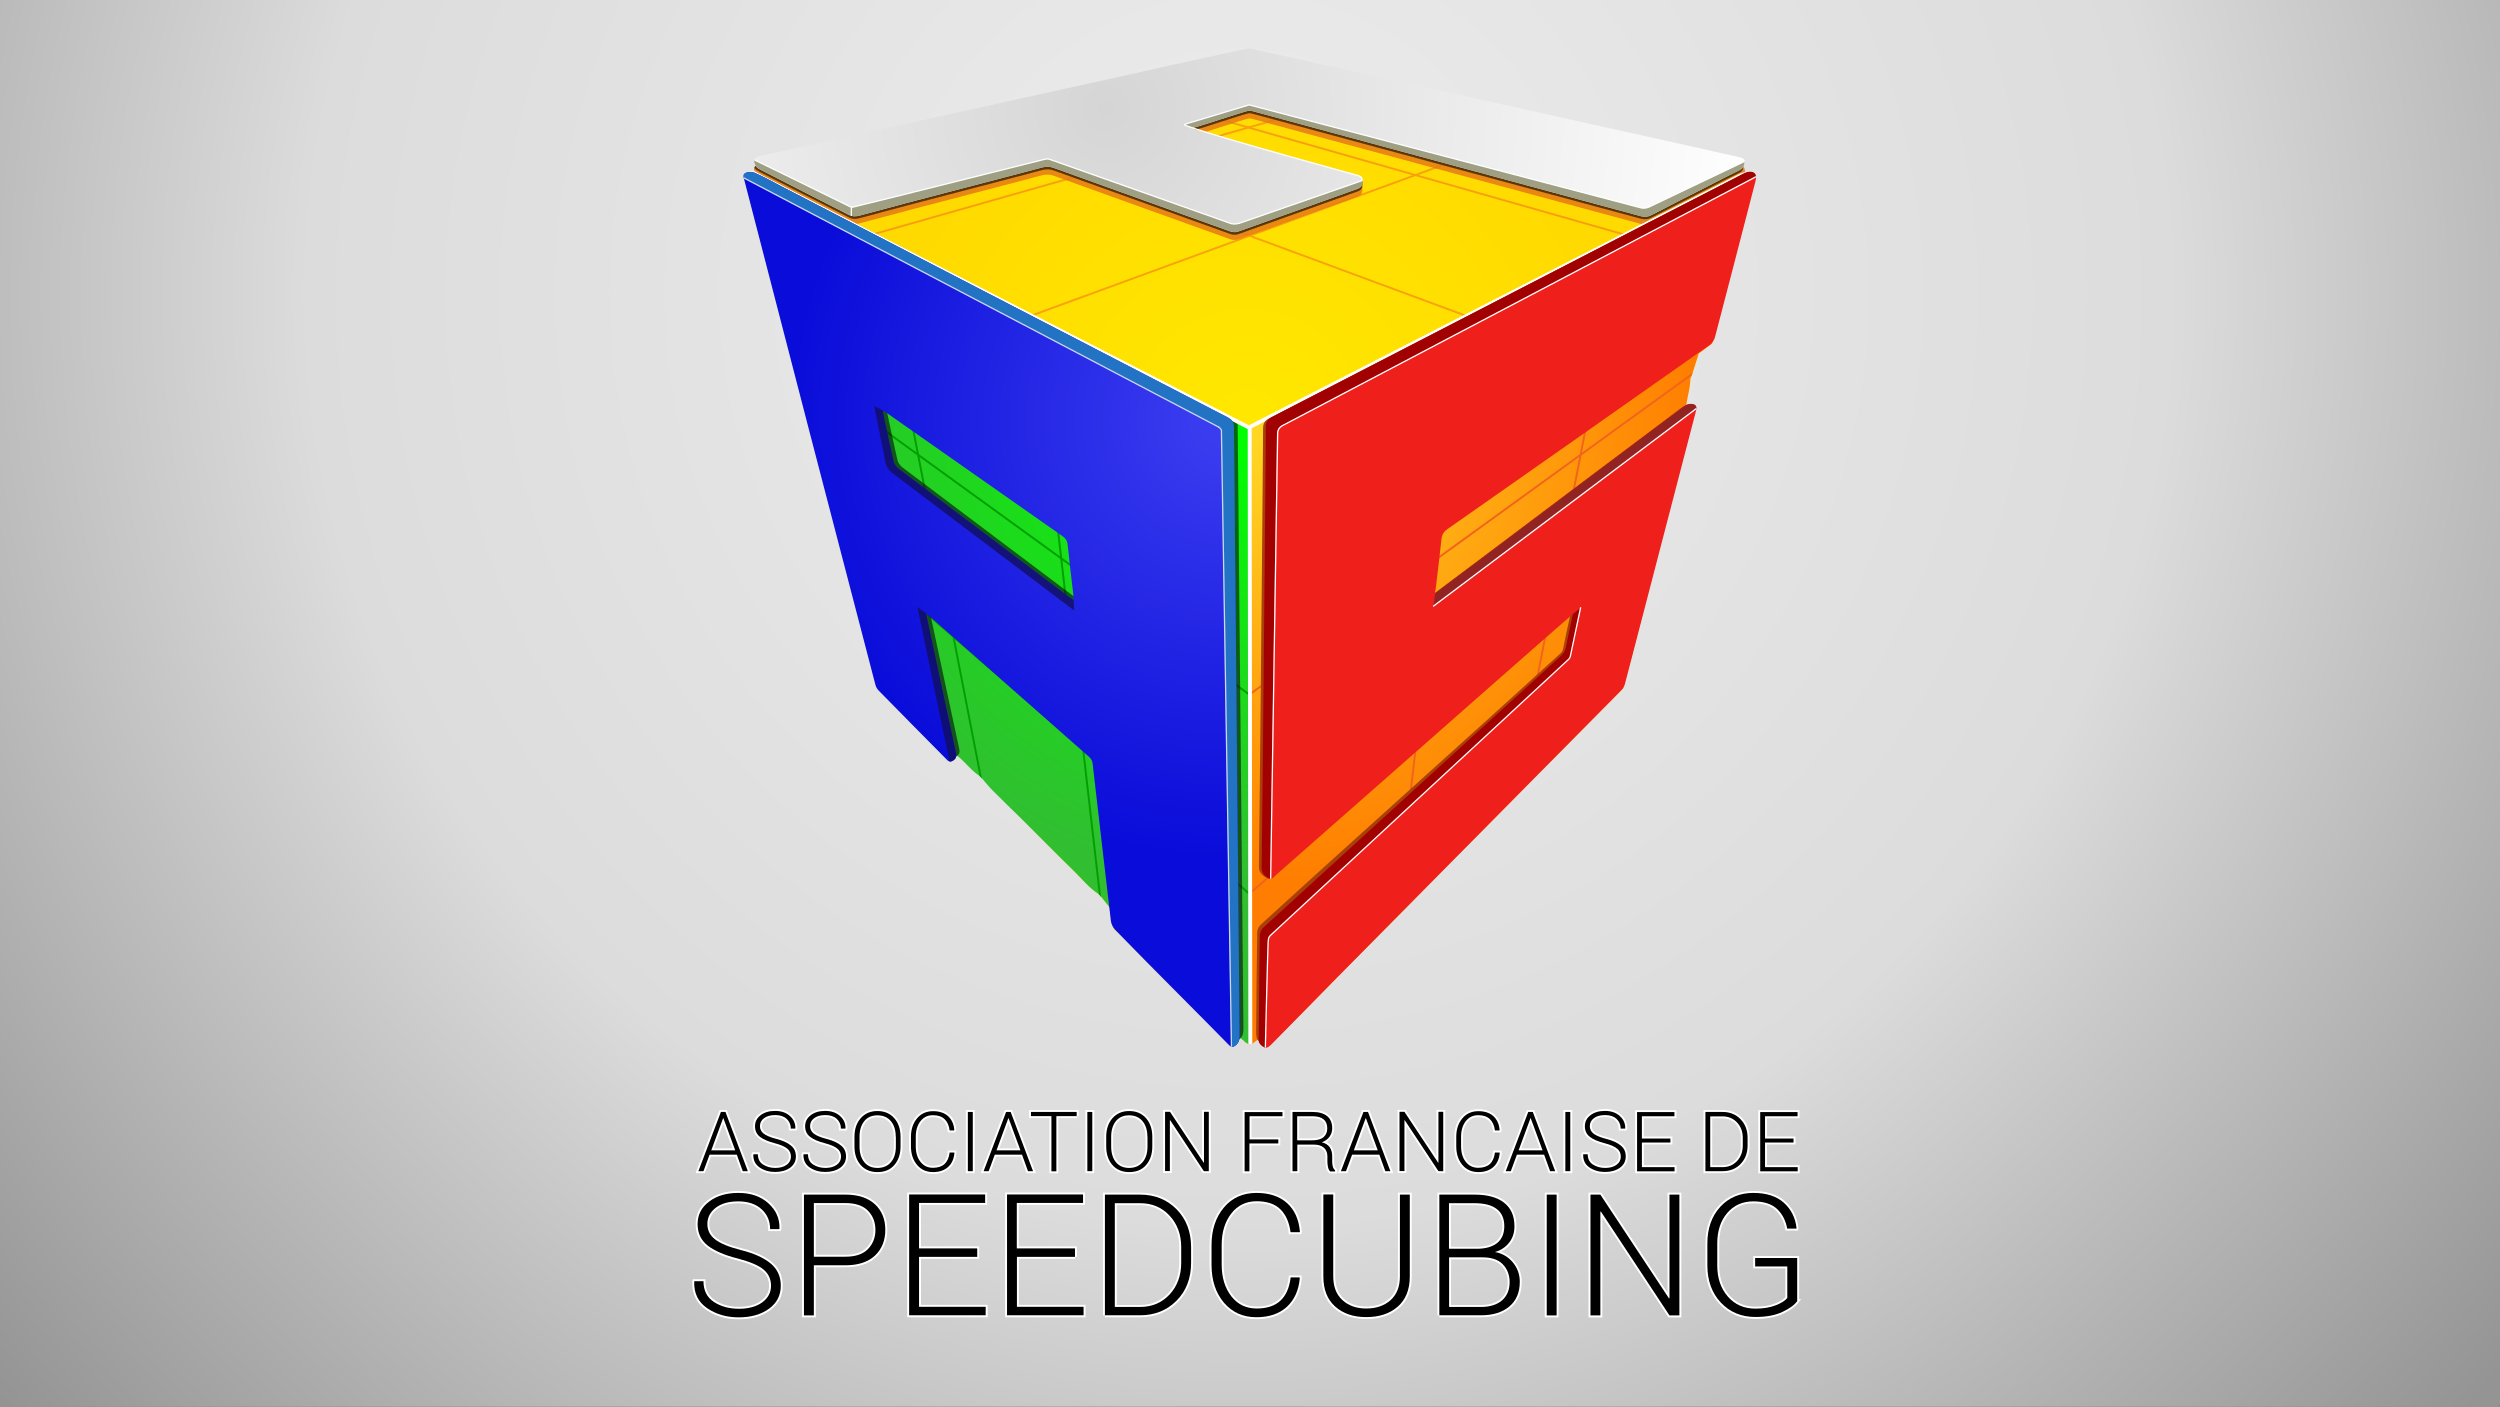<?xml version="1.0" encoding="utf-8"?>
<!-- Generator: Adobe Illustrator 21.1.0, SVG Export Plug-In . SVG Version: 6.00 Build 0)  -->
<svg version="1.1" xmlns="http://www.w3.org/2000/svg" xmlns:xlink="http://www.w3.org/1999/xlink" x="0px" y="0px"
	 viewBox="0 0 1920.5 1080.5" style="enable-background:new 0 0 1920.5 1080.5;" xml:space="preserve">
<rect x="0" y="0" width="1920.5" height="1080.5" fill="#333333" stroke="none"/>
<style type="text/css">
	.st0{fill:url(#SVGID_1_);}
	.st1{fill:url(#SVGID_2_);}
	.st2{fill:url(#SVGID_3_);}
	.st3{clip-path:url(#SVGID_5_);fill:url(#SVGID_6_);}
	.st4{clip-path:url(#SVGID_8_);fill:url(#SVGID_9_);}
	.st5{clip-path:url(#SVGID_11_);fill:url(#SVGID_12_);}
	.st6{opacity:0.5;}
	.st7{clip-path:url(#SVGID_14_);fill:none;stroke:#F2631C;stroke-width:1.5;stroke-miterlimit:10;}
	.st8{clip-path:url(#SVGID_16_);fill:none;stroke:#F2631C;stroke-width:1.5;stroke-miterlimit:10;}
	.st9{clip-path:url(#SVGID_18_);fill:none;stroke:#F2631C;stroke-width:1.5;stroke-miterlimit:10;}
	.st10{clip-path:url(#SVGID_20_);fill:none;stroke:#F2631C;stroke-width:1.5;stroke-miterlimit:10;}
	.st11{clip-path:url(#SVGID_22_);fill:none;stroke:#019F01;stroke-width:1.5;stroke-miterlimit:10;}
	.st12{clip-path:url(#SVGID_24_);fill:none;stroke:#019F01;stroke-width:1.5;stroke-miterlimit:10;}
	.st13{clip-path:url(#SVGID_26_);fill:none;stroke:#019F01;stroke-width:1.5;stroke-miterlimit:10;}
	.st14{clip-path:url(#SVGID_28_);fill:none;stroke:#019F01;stroke-width:1.5;stroke-miterlimit:10;}
	.st15{clip-path:url(#SVGID_30_);fill:none;stroke:#F2631C;stroke-width:1.5;stroke-miterlimit:10;}
	.st16{clip-path:url(#SVGID_32_);fill:none;stroke:#F2631C;stroke-width:1.5;stroke-miterlimit:10;}
	.st17{clip-path:url(#SVGID_34_);fill:none;stroke:#F2631C;stroke-width:1.5;stroke-miterlimit:10;}
	.st18{clip-path:url(#SVGID_36_);fill:none;stroke:#F2631C;stroke-width:1.5;stroke-miterlimit:10;}
	.st19{opacity:0.85;fill:#E57917;enable-background:new    ;}
	.st20{opacity:0.6;}
	.st21{opacity:0.85;}
	.st22{opacity:0.7;fill:#03050F;enable-background:new    ;}
	
		.st23{clip-path:url(#SVGID_38_);fill:none;stroke:#FFFFFF;stroke-width:3;stroke-linecap:round;stroke-linejoin:round;stroke-miterlimit:10;}
	
		.st24{clip-path:url(#SVGID_40_);fill:none;stroke:#FFFFFF;stroke-width:3;stroke-linecap:round;stroke-linejoin:round;stroke-miterlimit:10;}
	.st25{fill:#A84108;}
	.st26{fill:#EF1F1C;}
	.st27{fill:url(#Letter_x5F_A_1_);}
	.st28{fill:url(#Letter_x5F_F_2_);}
	.st29{clip-path:url(#SVGID_42_);fill:#9FA083;stroke:#FFFFFF;stroke-miterlimit:10;}
	.st30{clip-path:url(#SVGID_44_);fill:#9FA083;stroke:#FFFFFF;stroke-miterlimit:10;}
	.st31{clip-path:url(#SVGID_46_);fill:none;stroke:#FFFFFF;stroke-miterlimit:10;}
	.st32{display:none;clip-path:url(#SVGID_48_);fill:#9FA083;stroke:#FFFFFF;stroke-miterlimit:10;}
	.st33{opacity:0.75;enable-background:new    ;}
	.st34{clip-path:url(#SVGID_50_);fill:#100E56;}
	.st35{clip-path:url(#SVGID_52_);fill:#100E56;}
	.st36{fill:none;stroke:#FFFFFF;stroke-miterlimit:10;}
	.st37{clip-path:url(#SVGID_54_);fill:#2273C4;}
	.st38{clip-path:url(#SVGID_56_);fill:none;stroke:#CBD6EF;stroke-linecap:round;stroke-miterlimit:10;}
	.st39{clip-path:url(#SVGID_58_);fill:none;stroke:#CBD6EF;stroke-linecap:round;stroke-miterlimit:10;}
	.st40{clip-path:url(#SVGID_60_);fill:#A10201;}
	.st41{clip-path:url(#SVGID_62_);fill:#912323;}
	.st42{clip-path:url(#SVGID_64_);fill:none;stroke:#FFFFFF;stroke-linecap:round;stroke-miterlimit:10;}
	.st43{clip-path:url(#SVGID_66_);fill:none;stroke:#FFFFFF;stroke-linecap:round;stroke-miterlimit:10;}
	.st44{clip-path:url(#SVGID_68_);fill:none;stroke:#FFFFFF;stroke-linecap:round;stroke-miterlimit:10;}
	.st45{fill:#FFFFFF;stroke:#FFFFFF;stroke-width:3;stroke-miterlimit:10;}
</style>
<g id="Fond">
	<radialGradient id="SVGID_1_" cx="953.017" cy="225.347" r="1274.319" gradientUnits="userSpaceOnUse">
		<stop  offset="0" style="stop-color:#EDEDED"/>
		<stop  offset="0.561" style="stop-color:#DCDCDC"/>
		<stop  offset="1" style="stop-color:#949494"/>
	</radialGradient>
	<rect x="1.4" y="-0.3" class="st0" width="1920" height="1080"/>
	<radialGradient id="SVGID_2_" cx="950.664" cy="225.457" r="1274.319" gradientUnits="userSpaceOnUse">
		<stop  offset="0" style="stop-color:#EDEDED"/>
		<stop  offset="0.561" style="stop-color:#DCDCDC"/>
		<stop  offset="1" style="stop-color:#949494"/>
	</radialGradient>
	<rect x="-0.9" y="-0.1" class="st1" width="1920" height="1080"/>
	<radialGradient id="SVGID_3_" cx="951.823" cy="226.365" r="1274.319" gradientUnits="userSpaceOnUse">
		<stop  offset="0" style="stop-color:#EDEDED"/>
		<stop  offset="0.561" style="stop-color:#DCDCDC"/>
		<stop  offset="1" style="stop-color:#949494"/>
	</radialGradient>
	<rect x="0.2" y="0.8" class="st2" width="1920" height="1080"/>
</g>
<g id="Logo">
	<g id="Logo_x5F_All_x5F_Elements">
		<g id="InColor">
			<g>
				<g>
					<g>
						<defs>
							<path id="SVGID_4_" d="M972.8,804.3c-3.4-0.9-4.9-6.8-6.8-5.4c-2.1,1.2-3.5,3.1-5.4,3.2c-3.8,0-4.9-3.4-8-4.5
								c-1.7,2.4-2.3,6-6.6,6.3c-0.8-0.6-2.2-1.2-3.2-2.3c-5.2-5.3-10.3-10.7-15.5-16c-22.4-22.6-44.8-45.1-67.2-67.6
								c-1.8-1.8-3.9-3.4-4.5-3.9c-3-6.5-2.4-11.7-3.2-16.7c-2.5-3.1-4.8-6.1-7.2-9.1c-0.3-0.4-0.6-0.9-1-1.1
								c-7.5-4.7-12.9-11.6-19.1-17.7c-13.6-13.2-26.9-26.8-40.3-40.1c-7.5-7.4-15.1-14.6-22.5-22.1c-2.7-2.7-5.1-5.7-7.6-8.6
								c-0.7-0.8-1.2-1.8-2-2.3c-6-3.7-10.2-9.3-15.3-13.9c-0.5-0.5-1.3-0.8-1.9-1.2c-1.6,1.7-2.5,4-5.3,4c-0.3,0-0.5,0-0.8-0.1
								c-0.2-0.1-0.5-0.2-0.7-0.4c-18.3-18.3-34.9-37.4-53.5-55.9c-34-130.9-69.6-261.3-103.6-392.1c0.7-2.4,2.5-2.8,4.3-3.1
								c1.5-0.2,3.1,0.1,4.6,0c0.9-0.1,1.8-0.7,2.7-1.1c-1-2.4-1.9-4.4-2.6-6.5c-0.2-0.7,0-1.5,0-2.6c1.6-0.7,3.2-1.6,4.8-2
								c18.2-4.1,36.4-8.1,54.6-12.1c20-4.4,40-8.7,59.9-13.1c14.7-3.2,29.4-6.7,44.1-9.9c21.7-4.8,43.4-9.6,65.1-14.4
								c24.7-5.5,49.4-11.1,74.1-16.5c23.2-5.1,46.4-10.2,69.6-15.3c4.4-1,8.6-0.9,12.9,0.1c31.9,7.1,63.9,14.1,95.8,21.3
								c21.7,4.8,43.4,9.8,65.1,14.7c25.9,5.8,51.9,11.4,77.9,17.2c31.9,7.1,63.9,14.2,95.8,21.3c10.5,2.3,21,4.5,31.5,6.8
								c2.2,0.5,4.4,1.3,6.2,1.8c2,3.6-0.8,6.3-0.8,9.6c0.9,0.5,1.9,1.3,3,1.6c1.2,0.2,2.5-0.3,3.7-0.1c1.2,0.2,2.4,0.7,3.3,1
								c1.3,2.4,0.5,4.4,0,6.3c-5.4,21-11,42-16.4,63.1c-4.6,17.8-9.2,35.6-13.9,53.4c-0.5,2-1.2,3.9-1.8,5.7
								c-3.4,2.6-6.7,5-10.2,7.6c-0.9,2.8-1.7,5.7-2.7,8.6c-0.9,2.7-1.7,5.3-2.6,8c-0.3,1-1,1.9-1.1,2.9c0,6-2.4,14.9-3.3,20.7
								c-0.1,0.7,0,0.8,0.1,1.6c2.2,0.8,4.7-1.2,6.7-0.5c0.7,2.7-0.3,4.9-0.8,7c-4.7,18.3-9.5,36.6-14.3,54.9
								c-11.1,42.8-22.1,85.6-33.2,128.4c-2.2,8.4-4.5,16.8-6.8,25.5c-1.6,1.6-3.3,3.5-5.1,5.3c-10.3,10.4-20.6,20.7-30.9,31.1
								c-49.2,49.7-98.4,99.4-147.6,149.2c-28.1,28.4-56.2,56.9-84.3,85.3C977,801.6,975.4,803.1,972.8,804.3z"/>
						</defs>
						<clipPath id="SVGID_5_">
							<use xlink:href="#SVGID_4_"  style="overflow:visible;"/>
						</clipPath>
						
							<radialGradient id="SVGID_6_" cx="957.915" cy="268.046" r="288.455" gradientTransform="matrix(1 0 0 1 0 62)" gradientUnits="userSpaceOnUse">
							<stop  offset="0" style="stop-color:#FFE800"/>
							<stop  offset="1" style="stop-color:#FFDA00"/>
						</radialGradient>
						<path class="st3" d="M972.9,804.9c-3.4-0.9-4.7-4-6.8-6.3c-2.1,1.2-4,2.3-5.4,3.2c-3.8,0-4.9-3.4-8-4.5
							c-2.5,0.3-2.3,4.8-6.6,5.2c-0.8-0.6-1.5-0.7-2.5-1.8c-5.2-5.3-11-10-16.2-15.3c-22.4-22.6-44.8-45.1-67.2-67.6
							c-1.8-1.8-3.9-3.4-4.5-3.9c-3-6.5-2.4-11.7-3.2-16.7c-2.5-3.1-4.8-6.1-7.2-9.1c-0.3-0.4-0.6-0.9-1-1.1
							c-7.5-4.7-12.9-11.6-19.1-17.7c-13.6-13.2-26.7-26.9-40.1-40.2c-7.5-7.4-14.9-14.8-22.3-22.2c-2.7-2.7-5.1-5.8-7.6-8.6
							c-0.7-0.8-1.4-1.7-2.2-2.2c-6-3.7-10.2-9.3-15.3-13.9c-0.5-0.5-2.3-1.7-2.9-2.1c-1.6,1.7-1.9,4.7-4.6,4.7
							c-0.3,0-0.5,0-0.8-0.1c-0.2-0.1-0.5-0.2-0.7-0.4c-18.3-18.3-36.5-36.1-55.1-54.6c-33.9-131.2-67.9-262.3-101.8-393.2
							c0.7-2.4,2.5-2.8,4.3-3.1c1.5-0.2,3.1,0.1,4.6,0c0.9-0.1,1.8-0.7,2.7-1.1c-1-2.4-1.9-4.4-2.6-6.5c-0.2-0.7,0-1.5,0-2.6
							c1.6-0.7,3.2-1.6,4.8-2c18.2-4.1,36.4-8.1,54.6-12.1c20-4.4,40-8.7,59.9-13.1c14.7-3.2,29.4-6.7,44.1-9.9
							c21.7-4.8,43.4-9.6,65.1-14.4c24.7-5.5,49.4-11.1,74.1-16.5c23.2-5.1,46.4-10.2,69.6-15.3c4.4-1,8.6-0.9,12.9,0.1
							c31.9,7.1,63.9,14.1,95.8,21.3c21.7,4.8,43.4,9.8,65.1,14.7c25.9,5.8,51.9,11.4,77.9,17.2c31.9,7.1,63.9,14.2,95.8,21.3
							c10.5,2.3,21,4.5,31.5,6.8c2.2,0.5,4.4,1.3,6.2,1.8c2,3.6-0.8,6.3-0.8,9.6c0.9,0.5,1.9,1.3,3,1.6c1.2,0.2,2.5-0.3,3.7-0.1
							c1.2,0.2,2.4,0.7,3.3,1c1.3,2.4,0.5,4.4,0,6.3c-5.4,21-11,42-16.4,63.1c-4.6,17.8-9.2,35.6-13.9,53.4c-0.5,2-1.2,3.9-1.8,5.7
							c-3.4,2.6-6.7,5-10.2,7.6c-0.9,2.8-1.7,5.7-2.7,8.6c-0.9,2.7-1.7,5.3-2.6,8c-0.3,1-1,1.9-1.1,2.9c0,6-2.2,11.5-3.2,17.3
							c-0.1,0.7,0.2,1.5,0.3,2.2c2.2,0.8,4.3,1.6,6.3,2.3c0.7,2.7-0.3,4.9-0.8,7c-4.7,18.3-9.5,36.6-14.3,54.9
							c-11.1,42.8-22.1,85.6-33.2,128.4c-2.2,8.4-4.5,16.8-6.8,25.5c-1.6,1.6-3.3,3.5-5.1,5.3c-10.3,10.4-20.6,20.7-30.9,31.1
							c-49.2,49.7-98.4,99.4-147.6,149.2c-28.1,28.4-56.2,56.9-84.3,85.3C977.1,801.4,975.5,803.7,972.9,804.9z"/>
					</g>
				</g>
				<g>
					<g>
						<defs>
							<path id="SVGID_7_" d="M972.8,804.3c-3.4-0.9-4.9-6.8-6.8-5.4c-2.1,1.2-3.5,3.1-5.4,3.2c-3.8,0-4.9-3.4-8-4.5
								c-1.7,2.4-2.3,6-6.6,6.3c-0.8-0.6-2.2-1.2-3.2-2.3c-5.2-5.3-10.3-10.7-15.5-16c-22.4-22.6-44.8-45.1-67.2-67.6
								c-1.8-1.8-3.9-3.4-4.5-3.9c-3-6.5-2.4-11.7-3.2-16.7c-2.5-3.1-4.8-6.1-7.2-9.1c-0.3-0.4-0.6-0.9-1-1.1
								c-7.5-4.7-12.9-11.6-19.1-17.7c-13.6-13.2-26.9-26.8-40.3-40.1c-7.5-7.4-15.1-14.6-22.5-22.1c-2.7-2.7-5.1-5.7-7.6-8.6
								c-0.7-0.8-1.2-1.8-2-2.3c-6-3.7-10.2-9.3-15.3-13.9c-0.5-0.5-1.3-0.8-1.9-1.2c-1.6,1.7-2.5,4-5.3,4c-0.3,0-0.5,0-0.8-0.1
								c-0.2-0.1-0.5-0.2-0.7-0.4c-18.3-18.3-34.9-37.4-53.5-55.9c-34-130.9-69.6-261.3-103.6-392.1c0.7-2.4,2.5-2.8,4.3-3.1
								c1.5-0.2,3.1,0.1,4.6,0c0.9-0.1,1.8-0.7,2.7-1.1c-1-2.4-1.9-4.4-2.6-6.5c-0.2-0.7,0-1.5,0-2.6c1.6-0.7,3.2-1.6,4.8-2
								c18.2-4.1,36.4-8.1,54.6-12.1c20-4.4,40-8.7,59.9-13.1c14.7-3.2,29.4-6.7,44.1-9.9c21.7-4.8,43.4-9.6,65.1-14.4
								c24.7-5.5,49.4-11.1,74.1-16.5c23.2-5.1,46.4-10.2,69.6-15.3c4.4-1,8.6-0.9,12.9,0.1c31.9,7.1,63.9,14.1,95.8,21.3
								c21.7,4.8,43.4,9.8,65.1,14.7c25.9,5.8,51.9,11.4,77.9,17.2c31.9,7.1,63.9,14.2,95.8,21.3c10.5,2.3,21,4.5,31.5,6.8
								c2.2,0.5,4.4,1.3,6.2,1.8c2,3.6-0.8,6.3-0.8,9.6c0.9,0.5,1.9,1.3,3,1.6c1.2,0.2,2.5-0.3,3.7-0.1c1.2,0.2,2.4,0.7,3.3,1
								c1.3,2.4,0.5,4.4,0,6.3c-5.4,21-11,42-16.4,63.1c-4.6,17.8-9.2,35.6-13.9,53.4c-0.5,2-1.2,3.9-1.8,5.7
								c-3.4,2.6-6.7,5-10.2,7.6c-0.9,2.8-1.7,5.7-2.7,8.6c-0.9,2.7-1.7,5.3-2.6,8c-0.3,1-1,1.9-1.1,2.9c0,6-2.4,14.9-3.3,20.7
								c-0.1,0.7,0,0.8,0.1,1.6c2.2,0.8,4.7-1.2,6.7-0.5c0.7,2.7-0.3,4.9-0.8,7c-4.7,18.3-9.5,36.6-14.3,54.9
								c-11.1,42.8-22.1,85.6-33.2,128.4c-2.2,8.4-4.5,16.8-6.8,25.5c-1.6,1.6-3.3,3.5-5.1,5.3c-10.3,10.4-20.6,20.7-30.9,31.1
								c-49.2,49.7-98.4,99.4-147.6,149.2c-28.1,28.4-56.2,56.9-84.3,85.3C977,801.6,975.4,803.1,972.8,804.3z"/>
						</defs>
						<clipPath id="SVGID_8_">
							<use xlink:href="#SVGID_7_"  style="overflow:visible;"/>
						</clipPath>
						
							<radialGradient id="SVGID_9_" cx="958.389" cy="269.468" r="350.145" gradientTransform="matrix(1 0 0 1 0 62)" gradientUnits="userSpaceOnUse">
							<stop  offset="0" style="stop-color:#FFD924"/>
							<stop  offset="1" style="stop-color:#FF7D00"/>
						</radialGradient>
						<polygon class="st4" points="950.9,332.4 1365.9,119.4 1342.6,260.6 1259.9,572.2 956.2,831.6 						"/>
					</g>
				</g>
			</g>
			<g id="In_x5F_Green">
				<g>
					<g>
						<defs>
							<polygon id="SVGID_10_" points="571.9,127.2 959.6,328.5 959.6,833.9 504.1,761.9 153.6,214.4 431.1,13.4 							"/>
						</defs>
						<clipPath id="SVGID_11_">
							<use xlink:href="#SVGID_10_"  style="overflow:visible;"/>
						</clipPath>
						
							<radialGradient id="SVGID_12_" cx="958.908" cy="268.362" r="349.943" gradientTransform="matrix(1 0 0 1 0 62)" gradientUnits="userSpaceOnUse">
							<stop  offset="0" style="stop-color:#00FF00"/>
							<stop  offset="1" style="stop-color:#31BE31"/>
						</radialGradient>
						<path class="st5" d="M972.9,805.2c-3.4-0.9-4.7-4-6.8-6.3c-2.1,1.2-4,2.3-5.4,3.1c-3.8,0-5-3-8-4.5c-0.1,0.1-0.7,0.7-1.1,0.9
							c-0.8-0.6-5.9-0.2-6.9-1.2c-5.2-5.3-8.9-10-14.1-15.3c-22.4-22.6-46-42.6-68.4-65.2c-1.8-1.8-3.5-4.6-4.2-5.2
							c-3-6.5-4.7-9.3-5.4-14.2c-2.5-3.1-4.8-6.1-7.2-9.1c-0.3-0.4-0.6-0.9-1-1.1c-7.5-4.7-12.9-11.6-19.1-17.7
							c-13.6-13.2-26.9-26.8-40.3-40.1c-7.5-7.4-15.1-14.6-22.5-22.1c-2.7-2.7-5.1-5.7-7.6-8.6c-0.7-0.8-1.2-1.8-2-2.3
							c-6-3.7-10.2-9.3-15.3-13.9c-0.5-0.5-1.9-1.4-2.5-1.8c-1.9,1.2-0.9,0.4-3.7,0.3c-0.3,0-2.2,3.6-2.4,3.5
							c-0.2-0.1-0.5-0.2-0.7-0.4c-18.3-18.3-35.3-36.5-53.9-55.1c-34.1-130.7-68.7-261.2-102.6-392.1c0.7-2.4,2.5-2.8,4.3-3.1
							c1.5-0.2,3.1,0.1,4.6,0c0.9-0.1,1.8-0.7,2.7-1.1c-1-2.4-1.9-4.4-2.6-6.5c-0.2-0.7,0-1.5,0-2.6c1.6-0.7,3.2-1.6,4.8-2
							c18.2-4.1,36.4-8.1,54.6-12.1c20-4.4,40-8.7,59.9-13.1c14.7-3.2,29.4-6.7,44.1-9.9c21.7-4.8,43.4-9.6,65.1-14.4
							c24.7-5.5,49.4-11,74.1-16.5c23.2-5.1,46.4-10.2,69.6-15.3c4.4-1,8.6-0.9,12.9,0.1c31.9,7.1,63.9,14.1,95.8,21.3
							c21.7,4.8,43.4,9.8,65.1,14.7c25.9,5.8,51.9,11.4,77.9,17.2c31.9,7.1,63.9,14.2,95.8,21.3c10.5,2.3,21,4.5,31.5,6.8
							c2.2,0.5,4.4,1.3,6.2,1.8c2,3.6-0.8,6.3-0.8,9.6c0.9,0.5,1.9,1.3,3,1.6c1.2,0.2,2.5-0.3,3.7-0.1c1.2,0.2,2.4,0.7,3.3,1
							c1.3,2.4,0.5,4.4,0,6.3c-5.4,21-11,42-16.4,63.1c-4.6,17.8-9.2,35.6-13.9,53.4c-0.5,2-1.2,3.9-1.8,5.7
							c-3.4,2.6-6.7,5-10.2,7.6c-0.9,2.8-1.7,5.7-2.7,8.6c-0.9,2.7-1.7,5.3-2.6,8c-0.3,1-1,1.9-1.1,2.9c0,6-2.2,11.5-3.2,17.3
							c-0.1,0.7,0.2,1.5,0.3,2.2c2.2,0.8,4.3,1.6,6.3,2.3c0.7,2.7-0.3,4.9-0.8,7c-4.7,18.3-9.5,36.6-14.3,54.9
							c-11.1,42.8-22.1,85.6-33.2,128.4c-2.2,8.4-4.5,16.8-6.8,25.5c-1.6,1.6-3.3,3.5-5.1,5.3c-10.3,10.4-20.6,20.7-30.9,31.1
							c-49.2,49.7-98.4,99.4-147.6,149.2c-28.1,28.4-56.2,56.9-84.3,85.3C977.1,801.7,975.5,804,972.9,805.2z"/>
					</g>
				</g>
			</g>
		</g>
		<g id="Traits_x5F_Jaunes" class="st6">
			<g>
				<g>
					<g>
						<defs>
							<path id="SVGID_13_" d="M972.8,804.4c-3.4-0.9-3.8-4.6-6.9-5.5c-2.1,1.2-3.5,3.1-5.4,3.2c-3.8,0-4.9-3.4-8-4.5
								c-1.7,2.4-2.3,6-6.6,6.3c-0.8-0.6-2.2-1.2-3.2-2.3c-5.2-5.3-10.3-10.7-15.5-16C904.8,763,882.4,740.5,860,718
								c-1.8-1.8-3.9-3.4-4.5-3.9c-3-6.5-2.4-11.7-3.2-16.7c-2.5-3.1-4.8-6.1-7.2-9.1c-0.3-0.4-0.6-0.9-1-1.1
								c-7.5-4.7-12.9-11.6-19.1-17.7c-13.6-13.2-26.9-26.8-40.3-40.1c-7.5-7.4-15.1-14.6-22.5-22.1c-2.7-2.7-5.1-5.7-7.6-8.6
								c-0.7-0.8-1.2-1.8-2-2.3c-6-3.7-10.2-9.3-15.3-13.9c-0.5-0.5-1.3-0.8-1.9-1.2c-1.6,1.7-2.5,4-5.3,4c-0.3,0-0.5,0-0.8-0.1
								c-0.2-0.1-0.5-0.2-0.7-0.4c-18.3-18.3-35.8-37.1-54.3-55.7c-34-130.9-68.7-261.5-102.7-392.3c0.7-2.4,2.5-2.8,4.3-3.1
								c1.5-0.2,3.1,0.1,4.6,0c0.9-0.1,1.8-0.7,2.7-1.1c-1-2.4-1.9-4.4-2.6-6.5c-0.2-0.7,0-1.5,0-2.6c1.6-0.7,3.2-1.6,4.8-2
								c18.2-4.1,36.4-8.1,54.6-12.1c20-4.4,40-8.7,59.9-13.1c14.7-3.2,29.4-6.7,44.1-9.9c21.7-4.8,43.4-9.6,65.1-14.4
								c24.7-5.5,49.4-11.1,74.1-16.5c23.2-5.1,46.4-10.2,69.6-15.3c4.4-1,8.6-0.9,12.9,0.1c31.9,7.1,63.9,14.1,95.8,21.3
								c21.7,4.8,43.4,9.8,65.1,14.7c25.9,5.8,51.9,11.4,77.9,17.2c31.9,7.1,63.9,14.2,95.8,21.3c10.5,2.3,21,4.5,31.5,6.8
								c2.2,0.5,4.4,1.3,6.2,1.8c2,3.6-0.8,6.3-0.8,9.6c0.9,0.5,1.9,1.3,3,1.6c1.2,0.2,2.5-0.3,3.7-0.1c1.2,0.2,2.4,0.7,3.3,1
								c1.3,2.4,0.5,4.4,0,6.3c-5.4,21-11,42-16.4,63.1c-4.6,17.8-9.2,35.6-13.9,53.4c-0.5,2-1.2,3.9-1.8,5.7
								c-3.4,2.6-6.7,5-10.2,7.6c-0.9,2.8-1.7,5.7-2.7,8.6c-0.9,2.7-1.7,5.3-2.6,8c-0.3,1-1,1.9-1.1,2.9c0,6-2.2,11.5-3.2,17.3
								c-0.1,0.7,0.2,1.5,0.3,2.2c2.2,0.8,4.3,1.6,6.3,2.3c0.7,2.7-0.3,4.9-0.8,7c-4.7,18.3-9.5,36.6-14.3,54.9
								c-11.1,42.8-22.1,85.6-33.2,128.4c-2.2,8.4-4.5,16.8-6.8,25.5c-1.6,1.6-3.3,3.5-5.1,5.3c-10.3,10.4-20.6,20.7-30.9,31.1
								c-49.2,49.7-98.4,99.4-147.6,149.2c-28.1,28.4-56.2,56.9-84.3,85.3C977,801.6,975.4,803.2,972.8,804.4z"/>
						</defs>
						<clipPath id="SVGID_14_">
							<use xlink:href="#SVGID_13_"  style="overflow:visible;"/>
						</clipPath>
						<line class="st7" x1="641.9" y1="188.2" x2="1089.2" y2="60.9"/>
					</g>
				</g>
				<g>
					<g>
						<defs>
							<path id="SVGID_15_" d="M972.8,804.4c-3.4-0.9-3.8-4.6-6.9-5.5c-2.1,1.2-3.5,3.1-5.4,3.2c-3.8,0-4.9-3.4-8-4.5
								c-1.7,2.4-2.3,6-6.6,6.3c-0.8-0.6-2.2-1.2-3.2-2.3c-5.2-5.3-10.3-10.7-15.5-16C904.8,763,882.4,740.5,860,718
								c-1.8-1.8-3.9-3.4-4.5-3.9c-3-6.5-2.4-11.7-3.2-16.7c-2.5-3.1-4.8-6.1-7.2-9.1c-0.3-0.4-0.6-0.9-1-1.1
								c-7.5-4.7-12.9-11.6-19.1-17.7c-13.6-13.2-26.9-26.8-40.3-40.1c-7.5-7.4-15.1-14.6-22.5-22.1c-2.7-2.7-5.1-5.7-7.6-8.6
								c-0.7-0.8-1.2-1.8-2-2.3c-6-3.7-10.2-9.3-15.3-13.9c-0.5-0.5-1.3-0.8-1.9-1.2c-1.6,1.7-2.5,4-5.3,4c-0.3,0-0.5,0-0.8-0.1
								c-0.2-0.1-0.5-0.2-0.7-0.4c-18.3-18.3-35.8-37.1-54.3-55.7c-34-130.9-68.7-261.5-102.7-392.3c0.7-2.4,2.5-2.8,4.3-3.1
								c1.5-0.2,3.1,0.1,4.6,0c0.9-0.1,1.8-0.7,2.7-1.1c-1-2.4-1.9-4.4-2.6-6.5c-0.2-0.7,0-1.5,0-2.6c1.6-0.7,3.2-1.6,4.8-2
								c18.2-4.1,36.4-8.1,54.6-12.1c20-4.4,40-8.7,59.9-13.1c14.7-3.2,29.4-6.7,44.1-9.9c21.7-4.8,43.4-9.6,65.1-14.4
								c24.7-5.5,49.4-11.1,74.1-16.5c23.2-5.1,46.4-10.2,69.6-15.3c4.4-1,8.6-0.9,12.9,0.1c31.9,7.1,63.9,14.1,95.8,21.3
								c21.7,4.8,43.4,9.8,65.1,14.7c25.9,5.8,51.9,11.4,77.9,17.2c31.9,7.1,63.9,14.2,95.8,21.3c10.5,2.3,21,4.5,31.5,6.8
								c2.2,0.5,4.4,1.3,6.2,1.8c2,3.6-0.8,6.3-0.8,9.6c0.9,0.5,1.9,1.3,3,1.6c1.2,0.2,2.5-0.3,3.7-0.1c1.2,0.2,2.4,0.7,3.3,1
								c1.3,2.4,0.5,4.4,0,6.3c-5.4,21-11,42-16.4,63.1c-4.6,17.8-9.2,35.6-13.9,53.4c-0.5,2-1.2,3.9-1.8,5.7
								c-3.4,2.6-6.7,5-10.2,7.6c-0.9,2.8-1.7,5.7-2.7,8.6c-0.9,2.7-1.7,5.3-2.6,8c-0.3,1-1,1.9-1.1,2.9c0,6-2.2,11.5-3.2,17.3
								c-0.1,0.7,0.2,1.5,0.3,2.2c2.2,0.8,4.3,1.6,6.3,2.3c0.7,2.7-0.3,4.9-0.8,7c-4.7,18.3-9.5,36.6-14.3,54.9
								c-11.1,42.8-22.1,85.6-33.2,128.4c-2.2,8.4-4.5,16.8-6.8,25.5c-1.6,1.6-3.3,3.5-5.1,5.3c-10.3,10.4-20.6,20.7-30.9,31.1
								c-49.2,49.7-98.4,99.4-147.6,149.2c-28.1,28.4-56.2,56.9-84.3,85.3C977,801.6,975.4,803.2,972.8,804.4z"/>
						</defs>
						<clipPath id="SVGID_16_">
							<use xlink:href="#SVGID_15_"  style="overflow:visible;"/>
						</clipPath>
						<line class="st8" x1="769.2" y1="250.9" x2="1219.2" y2="86.2"/>
					</g>
				</g>
				<g>
					<g>
						<defs>
							<path id="SVGID_17_" d="M972.8,804.4c-3.4-0.9-3.8-4.6-6.9-5.5c-2.1,1.2-3.5,3.1-5.4,3.2c-3.8,0-4.9-3.4-8-4.5
								c-1.7,2.4-2.3,6-6.6,6.3c-0.8-0.6-2.2-1.2-3.2-2.3c-5.2-5.3-10.3-10.7-15.5-16C904.8,763,882.4,740.5,860,718
								c-1.8-1.8-3.9-3.4-4.5-3.9c-3-6.5-2.4-11.7-3.2-16.7c-2.5-3.1-4.8-6.1-7.2-9.1c-0.3-0.4-0.6-0.9-1-1.1
								c-7.5-4.7-12.9-11.6-19.1-17.7c-13.6-13.2-26.9-26.8-40.3-40.1c-7.5-7.4-15.1-14.6-22.5-22.1c-2.7-2.7-5.1-5.7-7.6-8.6
								c-0.7-0.8-1.2-1.8-2-2.3c-6-3.7-10.2-9.3-15.3-13.9c-0.5-0.5-1.3-0.8-1.9-1.2c-1.6,1.7-2.5,4-5.3,4c-0.3,0-0.5,0-0.8-0.1
								c-0.2-0.1-0.5-0.2-0.7-0.4c-18.3-18.3-35.8-37.1-54.3-55.7c-34-130.9-68.7-261.5-102.7-392.3c0.7-2.4,2.5-2.8,4.3-3.1
								c1.5-0.2,3.1,0.1,4.6,0c0.9-0.1,1.8-0.7,2.7-1.1c-1-2.4-1.9-4.4-2.6-6.5c-0.2-0.7,0-1.5,0-2.6c1.6-0.7,3.2-1.6,4.8-2
								c18.2-4.1,36.4-8.1,54.6-12.1c20-4.4,40-8.7,59.9-13.1c14.7-3.2,29.4-6.7,44.1-9.9c21.7-4.8,43.4-9.6,65.1-14.4
								c24.7-5.5,49.4-11.1,74.1-16.5c23.2-5.1,46.4-10.2,69.6-15.3c4.4-1,8.6-0.9,12.9,0.1c31.9,7.1,63.9,14.1,95.8,21.3
								c21.7,4.8,43.4,9.8,65.1,14.7c25.9,5.8,51.9,11.4,77.9,17.2c31.9,7.1,63.9,14.2,95.8,21.3c10.5,2.3,21,4.5,31.5,6.8
								c2.2,0.5,4.4,1.3,6.2,1.8c2,3.6-0.8,6.3-0.8,9.6c0.9,0.5,1.9,1.3,3,1.6c1.2,0.2,2.5-0.3,3.7-0.1c1.2,0.2,2.4,0.7,3.3,1
								c1.3,2.4,0.5,4.4,0,6.3c-5.4,21-11,42-16.4,63.1c-4.6,17.8-9.2,35.6-13.9,53.4c-0.5,2-1.2,3.9-1.8,5.7
								c-3.4,2.6-6.7,5-10.2,7.6c-0.9,2.8-1.7,5.7-2.7,8.6c-0.9,2.7-1.7,5.3-2.6,8c-0.3,1-1,1.9-1.1,2.9c0,6-2.2,11.5-3.2,17.3
								c-0.1,0.7,0.2,1.5,0.3,2.2c2.2,0.8,4.3,1.6,6.3,2.3c0.7,2.7-0.3,4.9-0.8,7c-4.7,18.3-9.5,36.6-14.3,54.9
								c-11.1,42.8-22.1,85.6-33.2,128.4c-2.2,8.4-4.5,16.8-6.8,25.5c-1.6,1.6-3.3,3.5-5.1,5.3c-10.3,10.4-20.6,20.7-30.9,31.1
								c-49.2,49.7-98.4,99.4-147.6,149.2c-28.1,28.4-56.2,56.9-84.3,85.3C977,801.6,975.4,803.2,972.8,804.4z"/>
						</defs>
						<clipPath id="SVGID_18_">
							<use xlink:href="#SVGID_17_"  style="overflow:visible;"/>
						</clipPath>
						<line class="st9" x1="1155.9" y1="253.6" x2="656.6" y2="68.9"/>
					</g>
				</g>
				<g>
					<g>
						<defs>
							<path id="SVGID_19_" d="M972.8,804.4c-3.4-0.9-3.8-4.6-6.9-5.5c-2.1,1.2-3.5,3.1-5.4,3.2c-3.8,0-4.9-3.4-8-4.5
								c-1.7,2.4-2.3,6-6.6,6.3c-0.8-0.6-2.2-1.2-3.2-2.3c-5.2-5.3-10.3-10.7-15.5-16C904.8,763,882.4,740.5,860,718
								c-1.8-1.8-3.9-3.4-4.5-3.9c-3-6.5-2.4-11.7-3.2-16.7c-2.5-3.1-4.8-6.1-7.2-9.1c-0.3-0.4-0.6-0.9-1-1.1
								c-7.5-4.7-12.9-11.6-19.1-17.7c-13.6-13.2-26.9-26.8-40.3-40.1c-7.5-7.4-15.1-14.6-22.5-22.1c-2.7-2.7-5.1-5.7-7.6-8.6
								c-0.7-0.8-1.2-1.8-2-2.3c-6-3.7-10.2-9.3-15.3-13.9c-0.5-0.5-1.3-0.8-1.9-1.2c-1.6,1.7-2.5,4-5.3,4c-0.3,0-0.5,0-0.8-0.1
								c-0.2-0.1-0.5-0.2-0.7-0.4c-18.3-18.3-35.8-37.1-54.3-55.7c-34-130.9-68.7-261.5-102.7-392.3c0.7-2.4,2.5-2.8,4.3-3.1
								c1.5-0.2,3.1,0.1,4.6,0c0.9-0.1,1.8-0.7,2.7-1.1c-1-2.4-1.9-4.4-2.6-6.5c-0.2-0.7,0-1.5,0-2.6c1.6-0.7,3.2-1.6,4.8-2
								c18.2-4.1,36.4-8.1,54.6-12.1c20-4.4,40-8.7,59.9-13.1c14.7-3.2,29.4-6.7,44.1-9.9c21.7-4.8,43.4-9.6,65.1-14.4
								c24.7-5.5,49.4-11.1,74.1-16.5c23.2-5.1,46.4-10.2,69.6-15.3c4.4-1,8.6-0.9,12.9,0.1c31.9,7.1,63.9,14.1,95.8,21.3
								c21.7,4.8,43.4,9.8,65.1,14.7c25.9,5.8,51.9,11.4,77.9,17.2c31.9,7.1,63.9,14.2,95.8,21.3c10.5,2.3,21,4.5,31.5,6.8
								c2.2,0.5,4.4,1.3,6.2,1.8c2,3.6-0.8,6.3-0.8,9.6c0.9,0.5,1.9,1.3,3,1.6c1.2,0.2,2.5-0.3,3.7-0.1c1.2,0.2,2.4,0.7,3.3,1
								c1.3,2.4,0.5,4.4,0,6.3c-5.4,21-11,42-16.4,63.1c-4.6,17.8-9.2,35.6-13.9,53.4c-0.5,2-1.2,3.9-1.8,5.7
								c-3.4,2.6-6.7,5-10.2,7.6c-0.9,2.8-1.7,5.7-2.7,8.6c-0.9,2.7-1.7,5.3-2.6,8c-0.3,1-1,1.9-1.1,2.9c0,6-2.2,11.5-3.2,17.3
								c-0.1,0.7,0.2,1.5,0.3,2.2c2.2,0.8,4.3,1.6,6.3,2.3c0.7,2.7-0.3,4.9-0.8,7c-4.7,18.3-9.5,36.6-14.3,54.9
								c-11.1,42.8-22.1,85.6-33.2,128.4c-2.2,8.4-4.5,16.8-6.8,25.5c-1.6,1.6-3.3,3.5-5.1,5.3c-10.3,10.4-20.6,20.7-30.9,31.1
								c-49.2,49.7-98.4,99.4-147.6,149.2c-28.1,28.4-56.2,56.9-84.3,85.3C977,801.6,975.4,803.2,972.8,804.4z"/>
						</defs>
						<clipPath id="SVGID_20_">
							<use xlink:href="#SVGID_19_"  style="overflow:visible;"/>
						</clipPath>
						<line class="st10" x1="1275.9" y1="188.2" x2="775.2" y2="45.6"/>
					</g>
				</g>
			</g>
		</g>
		<g id="Traits_x5F_Verts">
			<g>
				<g>
					<g>
						<defs>
							<path id="SVGID_21_" d="M972.8,804.3c-3.4-0.9-3.7-4.3-6.8-5.4c-2.1,1.2-3.5,3.1-5.4,3.2c-3.8,0-4.9-3.4-8-4.5
								c-1.7,2.4-2.3,6-6.6,6.3c-0.8-0.6-1.8-1.5-2.8-2.6c-5.2-5.3-10.7-10.4-15.9-15.7c-22.4-22.6-44.8-45.1-67.2-67.6
								c-1.8-1.8-3.9-3.4-4.5-3.9c-3-6.5-2.4-11.7-3.2-16.7c-2.5-3.1-4.8-6.1-7.2-9.1c-0.3-0.4-0.6-0.9-1-1.1
								c-7.5-4.7-12.9-11.6-19.1-17.7c-13.6-13.2-26.9-26.8-40.3-40.1c-7.5-7.4-15.1-14.6-22.5-22.1c-2.7-2.7-5.1-5.7-7.6-8.6
								c-0.7-0.8-1.2-1.8-2-2.3c-6-3.7-10.2-9.3-15.3-13.9c-0.5-0.5-1.3-0.8-1.9-1.2c-1.6,1.7-2.5,4-5.3,4c-0.3,0-0.5,0-0.8-0.1
								c-0.2-0.1-0.5-0.2-0.7-0.4c-18.3-18.3-35.4-37.4-53.9-56c-34.1-130.9-69.2-261.2-103.2-392c0.7-2.4,2.5-2.8,4.3-3.1
								c1.5-0.2,3.1,0.1,4.6,0c0.9-0.1,1.8-0.7,2.7-1.1c-1-2.4-1.9-4.4-2.6-6.5c-0.2-0.7,0-1.5,0-2.6c1.6-0.7,3.2-1.6,4.8-2
								c18.2-4.1,36.4-8.1,54.6-12.1c20-4.4,40-8.7,59.9-13.1c14.7-3.2,29.4-6.7,44.1-9.9c21.7-4.8,43.4-9.6,65.1-14.4
								c24.7-5.5,49.4-11.1,74.1-16.5c23.2-5.1,46.4-10.2,69.6-15.3c4.4-1,8.6-0.9,12.9,0.1c31.9,7.1,63.9,14.1,95.8,21.3
								c21.7,4.8,43.4,9.8,65.1,14.7c25.9,5.8,51.9,11.4,77.9,17.2c31.9,7.1,63.9,14.2,95.8,21.3c10.5,2.3,21,4.5,31.5,6.8
								c2.2,0.5,4.4,1.3,6.2,1.8c2,3.6-0.8,6.3-0.8,9.6c0.9,0.5,1.9,1.3,3,1.6c1.2,0.2,2.5-0.3,3.7-0.1c1.2,0.2,2.4,0.7,3.3,1
								c1.3,2.4,0.5,4.4,0,6.3c-5.4,21-11,42-16.4,63.1c-4.6,17.8-9.2,35.6-13.9,53.4c-0.5,2-1.2,3.9-1.8,5.7
								c-3.4,2.6-6.7,5-10.2,7.6c-0.9,2.8-1.7,5.7-2.7,8.6c-0.9,2.7-1.7,5.3-2.6,8c-0.3,1-1,1.9-1.1,2.9c0,6-2.2,11.5-3.2,17.3
								c-0.1,0.7,0.2,1.5,0.3,2.2c2.2,0.8,4.3,1.6,6.3,2.3c0.7,2.7-0.3,4.9-0.8,7c-4.7,18.3-9.5,36.6-14.3,54.9
								c-11.1,42.8-22.1,85.6-33.2,128.4c-2.2,8.4-4.5,16.8-6.8,25.5c-1.6,1.6-3.3,3.5-5.1,5.3c-10.3,10.4-20.6,20.7-30.9,31.1
								c-49.2,49.7-98.4,99.4-147.6,149.2c-28.1,28.4-56.2,56.9-84.3,85.3C977,801.6,975.4,803.1,972.8,804.3z"/>
						</defs>
						<clipPath id="SVGID_22_">
							<use xlink:href="#SVGID_21_"  style="overflow:visible;"/>
						</clipPath>
						<line class="st11" x1="449.2" y1="243.2" x2="960.1" y2="686.9"/>
					</g>
				</g>
				<g>
					<g>
						<defs>
							<path id="SVGID_23_" d="M972.8,804.3c-3.4-0.9-3.7-4.3-6.8-5.4c-2.1,1.2-3.5,3.1-5.4,3.2c-3.8,0-4.9-3.4-8-4.5
								c-1.7,2.4-2.3,6-6.6,6.3c-0.8-0.6-1.8-1.5-2.8-2.6c-5.2-5.3-10.7-10.4-15.9-15.7c-22.4-22.6-44.8-45.1-67.2-67.6
								c-1.8-1.8-3.9-3.4-4.5-3.9c-3-6.5-2.4-11.7-3.2-16.7c-2.5-3.1-4.8-6.1-7.2-9.1c-0.3-0.4-0.6-0.9-1-1.1
								c-7.5-4.7-12.9-11.6-19.1-17.7c-13.6-13.2-26.9-26.8-40.3-40.1c-7.5-7.4-15.1-14.6-22.5-22.1c-2.7-2.7-5.1-5.7-7.6-8.6
								c-0.7-0.8-1.2-1.8-2-2.3c-6-3.7-10.2-9.3-15.3-13.9c-0.5-0.5-1.3-0.8-1.9-1.2c-1.6,1.7-2.5,4-5.3,4c-0.3,0-0.5,0-0.8-0.1
								c-0.2-0.1-0.5-0.2-0.7-0.4c-18.3-18.3-35.4-37.4-53.9-56c-34.1-130.9-69.2-261.2-103.2-392c0.7-2.4,2.5-2.8,4.3-3.1
								c1.5-0.2,3.1,0.1,4.6,0c0.9-0.1,1.8-0.7,2.7-1.1c-1-2.4-1.9-4.4-2.6-6.5c-0.2-0.7,0-1.5,0-2.6c1.6-0.7,3.2-1.6,4.8-2
								c18.2-4.1,36.4-8.1,54.6-12.1c20-4.4,40-8.7,59.9-13.1c14.7-3.2,29.4-6.7,44.1-9.9c21.7-4.8,43.4-9.6,65.1-14.4
								c24.7-5.5,49.4-11.1,74.1-16.5c23.2-5.1,46.4-10.2,69.6-15.3c4.4-1,8.6-0.9,12.9,0.1c31.9,7.1,63.9,14.1,95.8,21.3
								c21.7,4.8,43.4,9.8,65.1,14.7c25.9,5.8,51.9,11.4,77.9,17.2c31.9,7.1,63.9,14.2,95.8,21.3c10.5,2.3,21,4.5,31.5,6.8
								c2.2,0.5,4.4,1.3,6.2,1.8c2,3.6-0.8,6.3-0.8,9.6c0.9,0.5,1.9,1.3,3,1.6c1.2,0.2,2.5-0.3,3.7-0.1c1.2,0.2,2.4,0.7,3.3,1
								c1.3,2.4,0.5,4.4,0,6.3c-5.4,21-11,42-16.4,63.1c-4.6,17.8-9.2,35.6-13.9,53.4c-0.5,2-1.2,3.9-1.8,5.7
								c-3.4,2.6-6.7,5-10.2,7.6c-0.9,2.8-1.7,5.7-2.7,8.6c-0.9,2.7-1.7,5.3-2.6,8c-0.3,1-1,1.9-1.1,2.9c0,6-2.2,11.5-3.2,17.3
								c-0.1,0.7,0.2,1.5,0.3,2.2c2.2,0.8,4.3,1.6,6.3,2.3c0.7,2.7-0.3,4.9-0.8,7c-4.7,18.3-9.5,36.6-14.3,54.9
								c-11.1,42.8-22.1,85.6-33.2,128.4c-2.2,8.4-4.5,16.8-6.8,25.5c-1.6,1.6-3.3,3.5-5.1,5.3c-10.3,10.4-20.6,20.7-30.9,31.1
								c-49.2,49.7-98.4,99.4-147.6,149.2c-28.1,28.4-56.2,56.9-84.3,85.3C977,801.6,975.4,803.1,972.8,804.3z"/>
						</defs>
						<clipPath id="SVGID_24_">
							<use xlink:href="#SVGID_23_"  style="overflow:visible;"/>
						</clipPath>
						<line class="st12" x1="530.6" y1="222.9" x2="960.2" y2="533.9"/>
					</g>
				</g>
				<g>
					<g>
						<defs>
							<path id="SVGID_25_" d="M972.8,804.3c-3.4-0.9-3.7-4.3-6.8-5.4c-2.1,1.2-3.5,3.1-5.4,3.2c-3.8,0-4.9-3.4-8-4.5
								c-1.7,2.4-2.3,6-6.6,6.3c-0.8-0.6-1.8-1.5-2.8-2.6c-5.2-5.3-10.7-10.4-15.9-15.7c-22.4-22.6-44.8-45.1-67.2-67.6
								c-1.8-1.8-3.9-3.4-4.5-3.9c-3-6.5-2.4-11.7-3.2-16.7c-2.5-3.1-4.8-6.1-7.2-9.1c-0.3-0.4-0.6-0.9-1-1.1
								c-7.5-4.7-12.9-11.6-19.1-17.7c-13.6-13.2-26.9-26.8-40.3-40.1c-7.5-7.4-15.1-14.6-22.5-22.1c-2.7-2.7-5.1-5.7-7.6-8.6
								c-0.7-0.8-1.2-1.8-2-2.3c-6-3.7-10.2-9.3-15.3-13.9c-0.5-0.5-1.3-0.8-1.9-1.2c-1.6,1.7-2.5,4-5.3,4c-0.3,0-0.5,0-0.8-0.1
								c-0.2-0.1-0.5-0.2-0.7-0.4c-18.3-18.3-35.4-37.4-53.9-56c-34.1-130.9-69.2-261.2-103.2-392c0.7-2.4,2.5-2.8,4.3-3.1
								c1.5-0.2,3.1,0.1,4.6,0c0.9-0.1,1.8-0.7,2.7-1.1c-1-2.4-1.9-4.4-2.6-6.5c-0.2-0.7,0-1.5,0-2.6c1.6-0.7,3.2-1.6,4.8-2
								c18.2-4.1,36.4-8.1,54.6-12.1c20-4.4,40-8.7,59.9-13.1c14.7-3.2,29.4-6.7,44.1-9.9c21.7-4.8,43.4-9.6,65.1-14.4
								c24.7-5.5,49.4-11.1,74.1-16.5c23.2-5.1,46.4-10.2,69.6-15.3c4.4-1,8.6-0.9,12.9,0.1c31.9,7.1,63.9,14.1,95.8,21.3
								c21.7,4.8,43.4,9.8,65.1,14.7c25.9,5.8,51.9,11.4,77.9,17.2c31.9,7.1,63.9,14.2,95.8,21.3c10.5,2.3,21,4.5,31.5,6.8
								c2.2,0.5,4.4,1.3,6.2,1.8c2,3.6-0.8,6.3-0.8,9.6c0.9,0.5,1.9,1.3,3,1.6c1.2,0.2,2.5-0.3,3.7-0.1c1.2,0.2,2.4,0.7,3.3,1
								c1.3,2.4,0.5,4.4,0,6.3c-5.4,21-11,42-16.4,63.1c-4.6,17.8-9.2,35.6-13.9,53.4c-0.5,2-1.2,3.9-1.8,5.7
								c-3.4,2.6-6.7,5-10.2,7.6c-0.9,2.8-1.7,5.7-2.7,8.6c-0.9,2.7-1.7,5.3-2.6,8c-0.3,1-1,1.9-1.1,2.9c0,6-2.2,11.5-3.2,17.3
								c-0.1,0.7,0.2,1.5,0.3,2.2c2.2,0.8,4.3,1.6,6.3,2.3c0.7,2.7-0.3,4.9-0.8,7c-4.7,18.3-9.5,36.6-14.3,54.9
								c-11.1,42.8-22.1,85.6-33.2,128.4c-2.2,8.4-4.5,16.8-6.8,25.5c-1.6,1.6-3.3,3.5-5.1,5.3c-10.3,10.4-20.6,20.7-30.9,31.1
								c-49.2,49.7-98.4,99.4-147.6,149.2c-28.1,28.4-56.2,56.9-84.3,85.3C977,801.6,975.4,803.1,972.8,804.3z"/>
						</defs>
						<clipPath id="SVGID_26_">
							<use xlink:href="#SVGID_25_"  style="overflow:visible;"/>
						</clipPath>
						<line class="st13" x1="801.1" y1="306.1" x2="846.2" y2="698.6"/>
					</g>
				</g>
				<g>
					<g>
						<defs>
							<path id="SVGID_27_" d="M972.8,804.3c-3.4-0.9-3.7-4.3-6.8-5.4c-2.1,1.2-3.5,3.1-5.4,3.2c-3.8,0-4.9-3.4-8-4.5
								c-1.7,2.4-2.3,6-6.6,6.3c-0.8-0.6-1.8-1.5-2.8-2.6c-5.2-5.3-10.7-10.4-15.9-15.7c-22.4-22.6-44.8-45.1-67.2-67.6
								c-1.8-1.8-3.9-3.4-4.5-3.9c-3-6.5-2.4-11.7-3.2-16.7c-2.5-3.1-4.8-6.1-7.2-9.1c-0.3-0.4-0.6-0.9-1-1.1
								c-7.5-4.7-12.9-11.6-19.1-17.7c-13.6-13.2-26.9-26.8-40.3-40.1c-7.5-7.4-15.1-14.6-22.5-22.1c-2.7-2.7-5.1-5.7-7.6-8.6
								c-0.7-0.8-1.2-1.8-2-2.3c-6-3.7-10.2-9.3-15.3-13.9c-0.5-0.5-1.3-0.8-1.9-1.2c-1.6,1.7-2.5,4-5.3,4c-0.3,0-0.5,0-0.8-0.1
								c-0.2-0.1-0.5-0.2-0.7-0.4c-18.3-18.3-35.4-37.4-53.9-56c-34.1-130.9-69.2-261.2-103.2-392c0.7-2.4,2.5-2.8,4.3-3.1
								c1.5-0.2,3.1,0.1,4.6,0c0.9-0.1,1.8-0.7,2.7-1.1c-1-2.4-1.9-4.4-2.6-6.5c-0.2-0.7,0-1.5,0-2.6c1.6-0.7,3.2-1.6,4.8-2
								c18.2-4.1,36.4-8.1,54.6-12.1c20-4.4,40-8.7,59.9-13.1c14.7-3.2,29.4-6.7,44.1-9.9c21.7-4.8,43.4-9.6,65.1-14.4
								c24.7-5.5,49.4-11.1,74.1-16.5c23.2-5.1,46.4-10.2,69.6-15.3c4.4-1,8.6-0.9,12.9,0.1c31.9,7.1,63.9,14.1,95.8,21.3
								c21.7,4.8,43.4,9.8,65.1,14.7c25.9,5.8,51.9,11.4,77.9,17.2c31.9,7.1,63.9,14.2,95.8,21.3c10.5,2.3,21,4.5,31.5,6.8
								c2.2,0.5,4.4,1.3,6.2,1.8c2,3.6-0.8,6.3-0.8,9.6c0.9,0.5,1.9,1.3,3,1.6c1.2,0.2,2.5-0.3,3.7-0.1c1.2,0.2,2.4,0.7,3.3,1
								c1.3,2.4,0.5,4.4,0,6.3c-5.4,21-11,42-16.4,63.1c-4.6,17.8-9.2,35.6-13.9,53.4c-0.5,2-1.2,3.9-1.8,5.7
								c-3.4,2.6-6.7,5-10.2,7.6c-0.9,2.8-1.7,5.7-2.7,8.6c-0.9,2.7-1.7,5.3-2.6,8c-0.3,1-1,1.9-1.1,2.9c0,6-2.2,11.5-3.2,17.3
								c-0.1,0.7,0.2,1.5,0.3,2.2c2.2,0.8,4.3,1.6,6.3,2.3c0.7,2.7-0.3,4.9-0.8,7c-4.7,18.3-9.5,36.6-14.3,54.9
								c-11.1,42.8-22.1,85.6-33.2,128.4c-2.2,8.4-4.5,16.8-6.8,25.5c-1.6,1.6-3.3,3.5-5.1,5.3c-10.3,10.4-20.6,20.7-30.9,31.1
								c-49.2,49.7-98.4,99.4-147.6,149.2c-28.1,28.4-56.2,56.9-84.3,85.3C977,801.6,975.4,803.1,972.8,804.3z"/>
						</defs>
						<clipPath id="SVGID_28_">
							<use xlink:href="#SVGID_27_"  style="overflow:visible;"/>
						</clipPath>
						<line class="st14" x1="684.9" y1="244.5" x2="756.4" y2="612.4"/>
					</g>
				</g>
			</g>
		</g>
		<g id="Traits_x5F_Orange">
			<g>
				<g>
					<g>
						<defs>
							<path id="SVGID_29_" d="M972.7,804.1c-3.4-0.9-3.8-4.8-6.8-5.2c-2.1,1.2-3.4,3.1-5.4,3.2c-3.8,0-4.9-3.4-8-4.5
								c-1.7,2.4-2.3,6-6.6,6.3c-0.8-0.6-1.7-1.7-2.7-2.7c-5.2-5.3-10.8-10.3-16-15.6C904.8,763,882.4,740.5,860,718
								c-1.8-1.8-3.9-3.4-4.5-3.9c-3-6.5-2.4-11.7-3.2-16.7c-2.5-3.1-4.8-6.1-7.2-9.1c-0.3-0.4-0.6-0.9-1-1.1
								c-7.5-4.7-12.9-11.6-19.1-17.7c-13.6-13.2-26.9-26.8-40.3-40.1c-7.5-7.4-15.1-14.6-22.5-22.1c-2.7-2.7-5.1-5.7-7.6-8.6
								c-0.7-0.8-1.2-1.8-2-2.3c-6-3.7-10.2-9.3-15.3-13.9c-0.5-0.5-1.3-0.8-1.9-1.2c-1.6,1.7-2.5,4-5.3,4c-0.3,0-0.5,0-0.8-0.1
								c-0.2-0.1-0.5-0.2-0.7-0.4c-18.3-18.3-35.6-37.6-54.1-56.1c-33.9-130.9-68.9-261.1-102.9-391.9c0.7-2.4,2.5-2.8,4.3-3.1
								c1.5-0.2,3.1,0.1,4.6,0c0.9-0.1,1.8-0.7,2.7-1.1c-1-2.4-1.9-4.4-2.6-6.5c-0.2-0.7,0-1.5,0-2.6c1.6-0.7,3.2-1.6,4.8-2
								c18.2-4.1,36.4-8.1,54.6-12.1c20-4.4,40-8.7,59.9-13.1c14.7-3.2,29.4-6.7,44.1-9.9c21.7-4.8,43.4-9.6,65.1-14.4
								c24.7-5.5,49.4-11.1,74.1-16.5c23.2-5.1,46.4-10.2,69.6-15.3c4.4-1,8.6-0.9,12.9,0.1c31.9,7.1,63.9,14.1,95.8,21.3
								c21.7,4.8,43.4,9.8,65.1,14.7c25.9,5.8,51.9,11.4,77.9,17.2c31.9,7.1,63.9,14.2,95.8,21.3c10.5,2.3,21,4.5,31.5,6.8
								c2.2,0.5,4.4,1.3,6.2,1.8c2,3.6-0.8,6.3-0.8,9.6c0.9,0.5,1.9,1.3,3,1.6c1.2,0.2,2.5-0.3,3.7-0.1c1.2,0.2,2.4,0.7,3.3,1
								c1.3,2.4,0.5,4.4,0,6.3c-5.4,21-11,42-16.4,63.1c-4.6,17.8-9.2,35.6-13.9,53.4c-0.5,2-1.2,3.9-1.8,5.7
								c-3.4,2.6-6.7,5-10.2,7.6c-0.9,2.8-1.7,5.7-2.7,8.6c-0.9,2.7-1.7,5.3-2.6,8c-0.3,1-1,1.9-1.1,2.9c0,6-2.2,11.5-3.2,17.3
								c-0.1,0.7,0.2,1.5,0.3,2.2c2.2,0.8,4.3,1.6,6.3,2.3c0.7,2.7-0.3,4.9-0.8,7c-4.7,18.3-9.5,36.6-14.3,54.9
								c-11.1,42.8-22.1,85.6-33.2,128.4c-2.2,8.4-4.5,16.8-6.8,25.5c-1.6,1.6-3.3,3.5-5.1,5.3c-10.3,10.4-20.6,20.7-30.9,31.1
								c-49.2,49.7-98.4,99.4-147.6,149.2c-28.1,28.4-56.2,56.9-84.3,85.3C977,801.6,975.4,802.9,972.7,804.1z"/>
						</defs>
						<clipPath id="SVGID_30_">
							<use xlink:href="#SVGID_29_"  style="overflow:visible;"/>
						</clipPath>
						<line class="st15" x1="1470.3" y1="243.2" x2="959.4" y2="686.9"/>
					</g>
				</g>
				<g>
					<g>
						<defs>
							<path id="SVGID_31_" d="M972.7,804.1c-3.4-0.9-3.8-4.8-6.8-5.2c-2.1,1.2-3.4,3.1-5.4,3.2c-3.8,0-4.9-3.4-8-4.5
								c-1.7,2.4-2.3,6-6.6,6.3c-0.8-0.6-1.7-1.7-2.7-2.7c-5.2-5.3-10.8-10.3-16-15.6C904.8,763,882.4,740.5,860,718
								c-1.8-1.8-3.9-3.4-4.5-3.9c-3-6.5-2.4-11.7-3.2-16.7c-2.5-3.1-4.8-6.1-7.2-9.1c-0.3-0.4-0.6-0.9-1-1.1
								c-7.5-4.7-12.9-11.6-19.1-17.7c-13.6-13.2-26.9-26.8-40.3-40.1c-7.5-7.4-15.1-14.6-22.5-22.1c-2.7-2.7-5.1-5.7-7.6-8.6
								c-0.7-0.8-1.2-1.8-2-2.3c-6-3.7-10.2-9.3-15.3-13.9c-0.5-0.5-1.3-0.8-1.9-1.2c-1.6,1.7-2.5,4-5.3,4c-0.3,0-0.5,0-0.8-0.1
								c-0.2-0.1-0.5-0.2-0.7-0.4c-18.3-18.3-35.6-37.6-54.1-56.1c-33.9-130.9-68.9-261.1-102.9-391.9c0.7-2.4,2.5-2.8,4.3-3.1
								c1.5-0.2,3.1,0.1,4.6,0c0.9-0.1,1.8-0.7,2.7-1.1c-1-2.4-1.9-4.4-2.6-6.5c-0.2-0.7,0-1.5,0-2.6c1.6-0.7,3.2-1.6,4.8-2
								c18.2-4.1,36.4-8.1,54.6-12.1c20-4.4,40-8.7,59.9-13.1c14.7-3.2,29.4-6.7,44.1-9.9c21.7-4.8,43.4-9.6,65.1-14.4
								c24.7-5.5,49.4-11.1,74.1-16.5c23.2-5.1,46.4-10.2,69.6-15.3c4.4-1,8.6-0.9,12.9,0.1c31.9,7.1,63.9,14.1,95.8,21.3
								c21.7,4.8,43.4,9.8,65.1,14.7c25.9,5.8,51.9,11.4,77.9,17.2c31.9,7.1,63.9,14.2,95.8,21.3c10.5,2.3,21,4.5,31.5,6.8
								c2.2,0.5,4.4,1.3,6.2,1.8c2,3.6-0.8,6.3-0.8,9.6c0.9,0.5,1.9,1.3,3,1.6c1.2,0.2,2.5-0.3,3.7-0.1c1.2,0.2,2.4,0.7,3.3,1
								c1.3,2.4,0.5,4.4,0,6.3c-5.4,21-11,42-16.4,63.1c-4.6,17.8-9.2,35.6-13.9,53.4c-0.5,2-1.2,3.9-1.8,5.7
								c-3.4,2.6-6.7,5-10.2,7.6c-0.9,2.8-1.7,5.7-2.7,8.6c-0.9,2.7-1.7,5.3-2.6,8c-0.3,1-1,1.9-1.1,2.9c0,6-2.2,11.5-3.2,17.3
								c-0.1,0.7,0.2,1.5,0.3,2.2c2.2,0.8,4.3,1.6,6.3,2.3c0.7,2.7-0.3,4.9-0.8,7c-4.7,18.3-9.5,36.6-14.3,54.9
								c-11.1,42.8-22.1,85.6-33.2,128.4c-2.2,8.4-4.5,16.8-6.8,25.5c-1.6,1.6-3.3,3.5-5.1,5.3c-10.3,10.4-20.6,20.7-30.9,31.1
								c-49.2,49.7-98.4,99.4-147.6,149.2c-28.1,28.4-56.2,56.9-84.3,85.3C977,801.6,975.4,802.9,972.7,804.1z"/>
						</defs>
						<clipPath id="SVGID_32_">
							<use xlink:href="#SVGID_31_"  style="overflow:visible;"/>
						</clipPath>
						<line class="st16" x1="1388.9" y1="222.9" x2="959.3" y2="533.9"/>
					</g>
				</g>
				<g>
					<g>
						<defs>
							<path id="SVGID_33_" d="M972.7,804.1c-3.4-0.9-3.8-4.8-6.8-5.2c-2.1,1.2-3.4,3.1-5.4,3.2c-3.8,0-4.9-3.4-8-4.5
								c-1.7,2.4-2.3,6-6.6,6.3c-0.8-0.6-1.7-1.7-2.7-2.7c-5.2-5.3-10.8-10.3-16-15.6C904.8,763,882.4,740.5,860,718
								c-1.8-1.8-3.9-3.4-4.5-3.9c-3-6.5-2.4-11.7-3.2-16.7c-2.5-3.1-4.8-6.1-7.2-9.1c-0.3-0.4-0.6-0.9-1-1.1
								c-7.5-4.7-12.9-11.6-19.1-17.7c-13.6-13.2-26.9-26.8-40.3-40.1c-7.5-7.4-15.1-14.6-22.5-22.1c-2.7-2.7-5.1-5.7-7.6-8.6
								c-0.7-0.8-1.2-1.8-2-2.3c-6-3.7-10.2-9.3-15.3-13.9c-0.5-0.5-1.3-0.8-1.9-1.2c-1.6,1.7-2.5,4-5.3,4c-0.3,0-0.5,0-0.8-0.1
								c-0.2-0.1-0.5-0.2-0.7-0.4c-18.3-18.3-35.6-37.6-54.1-56.1c-33.9-130.9-68.9-261.1-102.9-391.9c0.7-2.4,2.5-2.8,4.3-3.1
								c1.5-0.2,3.1,0.1,4.6,0c0.9-0.1,1.8-0.7,2.7-1.1c-1-2.4-1.9-4.4-2.6-6.5c-0.2-0.7,0-1.5,0-2.6c1.6-0.7,3.2-1.6,4.8-2
								c18.2-4.1,36.4-8.1,54.6-12.1c20-4.4,40-8.7,59.9-13.1c14.7-3.2,29.4-6.7,44.1-9.9c21.7-4.8,43.4-9.6,65.1-14.4
								c24.7-5.5,49.4-11.1,74.1-16.5c23.2-5.1,46.4-10.2,69.6-15.3c4.4-1,8.6-0.9,12.9,0.1c31.9,7.1,63.9,14.1,95.8,21.3
								c21.7,4.8,43.4,9.8,65.1,14.7c25.9,5.8,51.9,11.4,77.9,17.2c31.9,7.1,63.9,14.2,95.8,21.3c10.5,2.3,21,4.5,31.5,6.8
								c2.2,0.5,4.4,1.3,6.2,1.8c2,3.6-0.8,6.3-0.8,9.6c0.9,0.5,1.9,1.3,3,1.6c1.2,0.2,2.5-0.3,3.7-0.1c1.2,0.2,2.4,0.7,3.3,1
								c1.3,2.4,0.5,4.4,0,6.3c-5.4,21-11,42-16.4,63.1c-4.6,17.8-9.2,35.6-13.9,53.4c-0.5,2-1.2,3.9-1.8,5.7
								c-3.4,2.6-6.7,5-10.2,7.6c-0.9,2.8-1.7,5.7-2.7,8.6c-0.9,2.7-1.7,5.3-2.6,8c-0.3,1-1,1.9-1.1,2.9c0,6-2.2,11.5-3.2,17.3
								c-0.1,0.7,0.2,1.5,0.3,2.2c2.2,0.8,4.3,1.6,6.3,2.3c0.7,2.7-0.3,4.9-0.8,7c-4.7,18.3-9.5,36.6-14.3,54.9
								c-11.1,42.8-22.1,85.6-33.2,128.4c-2.2,8.4-4.5,16.8-6.8,25.5c-1.6,1.6-3.3,3.5-5.1,5.3c-10.3,10.4-20.6,20.7-30.9,31.1
								c-49.2,49.7-98.4,99.4-147.6,149.2c-28.1,28.4-56.2,56.9-84.3,85.3C977,801.6,975.4,802.9,972.7,804.1z"/>
						</defs>
						<clipPath id="SVGID_34_">
							<use xlink:href="#SVGID_33_"  style="overflow:visible;"/>
						</clipPath>
						<line class="st17" x1="1118.4" y1="306.1" x2="1073.3" y2="698.6"/>
					</g>
				</g>
				<g>
					<g>
						<defs>
							<path id="SVGID_35_" d="M972.7,804.1c-3.4-0.9-3.8-4.8-6.8-5.2c-2.1,1.2-3.4,3.1-5.4,3.2c-3.8,0-4.9-3.4-8-4.5
								c-1.7,2.4-2.3,6-6.6,6.3c-0.8-0.6-1.7-1.7-2.7-2.7c-5.2-5.3-10.8-10.3-16-15.6C904.8,763,882.4,740.5,860,718
								c-1.8-1.8-3.9-3.4-4.5-3.9c-3-6.5-2.4-11.7-3.2-16.7c-2.5-3.1-4.8-6.1-7.2-9.1c-0.3-0.4-0.6-0.9-1-1.1
								c-7.5-4.7-12.9-11.6-19.1-17.7c-13.6-13.2-26.9-26.8-40.3-40.1c-7.5-7.4-15.1-14.6-22.5-22.1c-2.7-2.7-5.1-5.7-7.6-8.6
								c-0.7-0.8-1.2-1.8-2-2.3c-6-3.7-10.2-9.3-15.3-13.9c-0.5-0.5-1.3-0.8-1.9-1.2c-1.6,1.7-2.5,4-5.3,4c-0.3,0-0.5,0-0.8-0.1
								c-0.2-0.1-0.5-0.2-0.7-0.4c-18.3-18.3-35.6-37.6-54.1-56.1c-33.9-130.9-68.9-261.1-102.9-391.9c0.7-2.4,2.5-2.8,4.3-3.1
								c1.5-0.2,3.1,0.1,4.6,0c0.9-0.1,1.8-0.7,2.7-1.1c-1-2.4-1.9-4.4-2.6-6.5c-0.2-0.7,0-1.5,0-2.6c1.6-0.7,3.2-1.6,4.8-2
								c18.2-4.1,36.4-8.1,54.6-12.1c20-4.4,40-8.7,59.9-13.1c14.7-3.2,29.4-6.7,44.1-9.9c21.7-4.8,43.4-9.6,65.1-14.4
								c24.7-5.5,49.4-11.1,74.1-16.5c23.2-5.1,46.4-10.2,69.6-15.3c4.4-1,8.6-0.9,12.9,0.1c31.9,7.1,63.9,14.1,95.8,21.3
								c21.7,4.8,43.4,9.8,65.1,14.7c25.9,5.8,51.9,11.4,77.9,17.2c31.9,7.1,63.9,14.2,95.8,21.3c10.5,2.3,21,4.5,31.5,6.8
								c2.2,0.5,4.4,1.3,6.2,1.8c2,3.6-0.8,6.3-0.8,9.6c0.9,0.5,1.9,1.3,3,1.6c1.2,0.2,2.5-0.3,3.7-0.1c1.2,0.2,2.4,0.7,3.3,1
								c1.3,2.4,0.5,4.4,0,6.3c-5.4,21-11,42-16.4,63.1c-4.6,17.8-9.2,35.6-13.9,53.4c-0.5,2-1.2,3.9-1.8,5.7
								c-3.4,2.6-6.7,5-10.2,7.6c-0.9,2.8-1.7,5.7-2.7,8.6c-0.9,2.7-1.7,5.3-2.6,8c-0.3,1-1,1.9-1.1,2.9c0,6-2.2,11.5-3.2,17.3
								c-0.1,0.7,0.2,1.5,0.3,2.2c2.2,0.8,4.3,1.6,6.3,2.3c0.7,2.7-0.3,4.9-0.8,7c-4.7,18.3-9.5,36.6-14.3,54.9
								c-11.1,42.8-22.1,85.6-33.2,128.4c-2.2,8.4-4.5,16.8-6.8,25.5c-1.6,1.6-3.3,3.5-5.1,5.3c-10.3,10.4-20.6,20.7-30.9,31.1
								c-49.2,49.7-98.4,99.4-147.6,149.2c-28.1,28.4-56.2,56.9-84.3,85.3C977,801.6,975.4,802.9,972.7,804.1z"/>
						</defs>
						<clipPath id="SVGID_36_">
							<use xlink:href="#SVGID_35_"  style="overflow:visible;"/>
						</clipPath>
						<line class="st18" x1="1234.6" y1="244.5" x2="1163.1" y2="612.4"/>
					</g>
				</g>
			</g>
		</g>
	</g>
	<g id="Reflections">
		<path id="Letter_x5F_F_1_" class="st19" d="M916.9,105.1c14.8,4.2,29.5,8.4,44.3,12.5c27.1,7.7,54.3,15.3,81.4,23
			c2,0.6,4.2,0.8,4,3.7c-0.2,2.8,0.2,5.3-3.6,6.7c-34.2,12.2-57.7,20.7-91.9,32.9c-1.9,0.7-4.6,0.5-6.6-0.3
			c-45.1-16.2-90.2-32.5-135.3-48.7c-2.4-0.9-5.6-1-8.1-0.4c-51,13.6-90.3,23.4-141.2,37.2c-3.1,0.8-5.6,0.6-8.4-0.9
			c-22.3-11.5-44.8-22.8-67.1-34.3c-1.3-0.7-2.9-1.5-3.6-2.7c-3-4.5-1.7-6.8,3.5-8c98.1-21.6,196.2-43.3,294.3-65
			c3.2-0.7,28.4-6.4,77-17c2.3-0.5,4.9-0.5,7.2,0c101,22.3,201.9,44.8,302.9,67.2c23.3,5.2,46.5,10.3,69.8,15.6
			c1.7,0.4,4,0.8,4.6,2.8c1.4,5.1-0.3,5.6-3.5,7.1c-8.4,4.1-16.7,8.4-25,12.7c-14.3,7.3-28.6,14.5-42.8,21.9
			c-2.8,1.5-5.3,1.7-8.4,0.9c-78.9-21.4-157.8-42.7-236.7-64c-20.4-5.5-40.6-11-60.7-16.4c-1.3-0.4-2.8-0.8-4.1-0.5
			c-6.6,1.6-35.3,11.3-41.8,13C917,104.5,917,104.8,916.9,105.1z"/>
	</g>
	<g id="Contact_x5F_Shadow" class="st20">
		<path id="Letter_x5F_F_x5F_ContactShadow" d="M917,101.1c14.8,4.2,29.5,8.4,44.3,12.5c27.1,7.7,54.3,15.3,81.4,23
			c2,0.6,4.2,0.8,4,3.7c-0.2,2.8,0.2,5.3-3.6,6.7c-34.2,12.2-57.7,20.7-91.9,32.9c-1.9,0.7-4.6,0.5-6.6-0.3
			c-45.1-16.2-90.2-32.5-135.3-48.7c-2.4-0.9-5.6-1-8.1-0.4c-51,13.6-90.3,23.4-141.2,37.2c-3.1,0.8-5.6,0.6-8.4-0.9
			c-22.3-11.5-44.8-22.8-67.1-34.3c-1.3-0.7-5.6-2.8-4.9-4c2.5-4.6,7.1,2.4,12.3,1.3c98-21.6,188.6-51.3,286.7-73
			c3.2-0.7,28.4-6.4,77-17c2.3-0.5,4.9-0.5,7.2,0c101,22.3,201.9,44.8,302.9,67.2c23.3,5.2,46.5,10.3,69.8,15.6
			c1.7,0.4,3.5,2.1,3.6,3.1c-0.1,2.7,0.7,5.3-2.5,6.8c-8.4,4.1-16.7,8.4-25,12.7c-14.3,7.3-28.6,14.5-42.8,21.9
			c-2.8,1.5-5.3,1.7-8.4,0.9c-78.9-21.4-157.8-42.7-236.7-64c-20.4-5.5-40.6-11-60.7-16.4c-1.3-0.4-2.8-0.8-4.1-0.5
			c-6.6,1.6-35.3,11.3-41.8,13C917,100.5,917,100.8,917,101.1z"/>
	</g>
	<g id="Shadow_1_" class="st21">
		<path id="Letter_x5F_A_x5F_Shadow" class="st22" d="M714.3,470.1c2.6,12.3,5,23.7,7.5,35.1c5.2,24.2,9.9,46,15.1,70.2
			c0.6,2.7-0.1,4.3-2.5,5.7c-2.5,1.5-3.3,2.3-4.8,0.8c-17.2-17.4-34.5-34.8-51.6-52.3c-1.3-1.3-2.3-3.1-2.7-4.9
			C641.6,395.5,608.1,266.2,574.7,137c-0.4-1.5-0.2-4.6,0.4-4.7c2.4-0.7,4.7,0,6.8,0.9c6.8,3,13.3,6.6,19.9,10
			C716.1,202.4,830.6,261.1,945,320.3c3.5,1.8,5.8,3,5.8,7.1c1.4,155.4,2.9,307,4.4,462.4c0,3-0.1,5.7-2.6,8c-2.4,2.2-3.9,2-6-0.2
			c-12.9-13.2-26-22.6-39-35.7c-16.1-16.2-32.2-32.4-48.1-48.8c-1.6-1.7-2.9-4.3-3.2-6.6c-4.8-40.5-9.4-81-14.1-121.5
			c-0.2-1.7-1.4-3.6-2.7-4.7c-28.7-25.4-57.5-50.7-86.3-76.1c-11.7-10.3-23.5-20.7-35.2-31C716.9,472.3,715.9,471.5,714.3,470.1z
			 M681.4,314.5c0,0.9-0.1,1.5,0,2c2.6,12.4,5.2,24.8,8.1,37.2c0.5,2,2.1,4.1,3.8,5.4c43.5,32.8,87.1,65.6,130.6,98.3
			c1.1,0.8,2.2,1.5,3.9,2.7c-0.2-2.4-0.3-3.9-0.4-5.4c-1.4-12.3-3-24.7-4.2-37.1c-0.3-3-1.4-4.9-3.8-6.6
			c-44.9-31.4-89.7-62.9-134.5-94.3C683.8,316,682.7,315.3,681.4,314.5z"/>
	</g>
	<g id="Bevel_x5F_Whole_x5F_Cube">
		<g>
			<g>
				<g>
					<defs>
						<path id="SVGID_37_" d="M972.9,803.9c-3.4-0.9-3.8-4.4-6.9-5c-2.1,1.2-3.7,3.2-5.4,3.2c-3.8-0.1-5-3.4-8-4.5
							c-3.1,0.1-1.6,4-5.9,4.4c-0.8-0.6-1.9-0.7-2.9-1.7c-5.2-5.3-9.7-10.3-14.9-15.6c-22.4-22.6-43.4-45.1-65.8-67.7
							c-1.8-1.8-3.6-3.7-4.3-4.3c-3-6.5-5.5-10.4-6.3-15.3c-2.5-3.1-4.8-6.1-7.2-9.1c-0.3-0.4-0.6-0.9-1-1.1
							c-7.5-4.7-12.9-11.6-19.1-17.7c-13.6-13.2-26.9-26.8-40.3-40.1c-7.5-7.4-15.1-14.6-22.5-22.1c-2.7-2.7-5.1-5.7-7.6-8.6
							c-0.7-0.8-1.2-1.8-2-2.3c-6-3.7-10.2-9.3-15.3-13.9c-0.5-0.5-2.2-2-2.9-2.4c-1.6,1.7-2.5,4-5.3,4c-0.3,0-0.5,0-0.8-0.1
							c-0.2-0.1-0.5-0.2-0.7-0.4c-18.3-18.3-35-36.2-53.5-54.8c-34.2-130.9-68.7-261.2-102.7-392c0.7-2.4,2.5-2.8,4.3-3.1
							c1.5-0.2-1.6-1.3-0.1-1.7c1-0.2,2.6-0.7,3.7-0.5c-0.6-1.6,1.8-3.3,1.1-5.4c-0.2-0.7,0-1.5,0-2.6c1.6-0.7,3.2-1.6,4.8-2
							c18.2-4.1,36.4-8.1,54.6-12.1c20-4.4,40-8.7,59.9-13.1c14.7-3.2,29.4-6.7,44.1-9.9c21.7-4.8,43.4-9.6,65.1-14.4
							c24.7-5.5,49.4-11.1,74.1-16.5c23.2-5.1,46.4-10.2,69.6-15.3c4.4-1,8.6-0.9,12.9,0.1c31.9,7.1,63.9,14.1,95.8,21.3
							c21.7,4.8,43.4,9.8,65.1,14.7c25.9,5.8,51.9,11.4,77.9,17.2c31.9,7.1,63.9,14.2,95.8,21.3c10.5,2.3,21,4.5,31.5,6.8
							c2.2,0.5,4.4,1.3,6.2,1.8c2,3.6-1.5,6.8-1.5,10.1c7.3-3.3,12.1-0.4,11.6,0.8c-0.5,1.1-2.1-0.3-3,0.7c1.2,0.2,1.2,0.2,2.2,0.5
							c1.3,2.4,0.5,4.4,0,6.3c-5.4,21-11,42-16.4,63.1c-4.6,17.8-9.2,35.6-13.9,53.4c-0.5,2-1.2,3.9-1.8,5.7
							c-3.4,2.6-6.7,5-10.2,7.6c-0.9,2.8-1.7,5.7-2.7,8.6c-0.9,2.7-1.7,5.3-2.6,8c-0.3,1-1,1.9-1.1,2.9c0,6-2.2,11.5-3.2,17.3
							c-0.1,0.7,0.2,1.5,0.3,2.2c2.2,0.8,4.3,1.6,6.3,2.3c0.7,2.7-0.3,4.9-0.8,7c-4.7,18.3-9.5,36.6-14.3,54.9
							c-11.1,42.8-22.1,85.6-33.2,128.4c-2.2,8.4-4.5,16.8-6.8,25.5c-1.6,1.6-3.3,3.5-5.1,5.3c-10.3,10.4-20.6,20.7-30.9,31.1
							c-49.2,49.7-98.4,99.4-147.6,149.2c-28.1,28.4-56.2,56.9-84.3,85.3C977,801.6,975.5,802.7,972.9,803.9z"/>
					</defs>
					<clipPath id="SVGID_38_">
						<use xlink:href="#SVGID_37_"  style="overflow:visible;"/>
					</clipPath>
					<polyline class="st23" points="960.5,802 960,328.1 1344.5,131 					"/>
				</g>
			</g>
			<g>
				<g>
					<defs>
						<path id="SVGID_39_" d="M972.9,803.9c-3.4-0.9-3.8-4.4-6.9-5c-2.1,1.2-3.7,3.2-5.4,3.2c-3.8-0.1-5-3.4-8-4.5
							c-3.1,0.1-1.6,4-5.9,4.4c-0.8-0.6-1.9-0.7-2.9-1.7c-5.2-5.3-9.7-10.3-14.9-15.6c-22.4-22.6-43.4-45.1-65.8-67.7
							c-1.8-1.8-3.6-3.7-4.3-4.3c-3-6.5-5.5-10.4-6.3-15.3c-2.5-3.1-4.8-6.1-7.2-9.1c-0.3-0.4-0.6-0.9-1-1.1
							c-7.5-4.7-12.9-11.6-19.1-17.7c-13.6-13.2-26.9-26.8-40.3-40.1c-7.5-7.4-15.1-14.6-22.5-22.1c-2.7-2.7-5.1-5.7-7.6-8.6
							c-0.7-0.8-1.2-1.8-2-2.3c-6-3.7-10.2-9.3-15.3-13.9c-0.5-0.5-2.2-2-2.9-2.4c-1.6,1.7-2.5,4-5.3,4c-0.3,0-0.5,0-0.8-0.1
							c-0.2-0.1-0.5-0.2-0.7-0.4c-18.3-18.3-35-36.2-53.5-54.8c-34.2-130.9-68.7-261.2-102.7-392c0.7-2.4,2.5-2.8,4.3-3.1
							c1.5-0.2-1.6-1.3-0.1-1.7c1-0.2,2.6-0.7,3.7-0.5c-0.6-1.6,1.8-3.3,1.1-5.4c-0.2-0.7,0-1.5,0-2.6c1.6-0.7,3.2-1.6,4.8-2
							c18.2-4.1,36.4-8.1,54.6-12.1c20-4.4,40-8.7,59.9-13.1c14.7-3.2,29.4-6.7,44.1-9.9c21.7-4.8,43.4-9.6,65.1-14.4
							c24.7-5.5,49.4-11.1,74.1-16.5c23.2-5.1,46.4-10.2,69.6-15.3c4.4-1,8.6-0.9,12.9,0.1c31.9,7.1,63.9,14.1,95.8,21.3
							c21.7,4.8,43.4,9.8,65.1,14.7c25.9,5.8,51.9,11.4,77.9,17.2c31.9,7.1,63.9,14.2,95.8,21.3c10.5,2.3,21,4.5,31.5,6.8
							c2.2,0.5,4.4,1.3,6.2,1.8c2,3.6-1.5,6.8-1.5,10.1c7.3-3.3,12.1-0.4,11.6,0.8c-0.5,1.1-2.1-0.3-3,0.7c1.2,0.2,1.2,0.2,2.2,0.5
							c1.3,2.4,0.5,4.4,0,6.3c-5.4,21-11,42-16.4,63.1c-4.6,17.8-9.2,35.6-13.9,53.4c-0.5,2-1.2,3.9-1.8,5.7
							c-3.4,2.6-6.7,5-10.2,7.6c-0.9,2.8-1.7,5.7-2.7,8.6c-0.9,2.7-1.7,5.3-2.6,8c-0.3,1-1,1.9-1.1,2.9c0,6-2.2,11.5-3.2,17.3
							c-0.1,0.7,0.2,1.5,0.3,2.2c2.2,0.8,4.3,1.6,6.3,2.3c0.7,2.7-0.3,4.9-0.8,7c-4.7,18.3-9.5,36.6-14.3,54.9
							c-11.1,42.8-22.1,85.6-33.2,128.4c-2.2,8.4-4.5,16.8-6.8,25.5c-1.6,1.6-3.3,3.5-5.1,5.3c-10.3,10.4-20.6,20.7-30.9,31.1
							c-49.2,49.7-98.4,99.4-147.6,149.2c-28.1,28.4-56.2,56.9-84.3,85.3C977,801.6,975.5,802.7,972.9,803.9z"/>
					</defs>
					<clipPath id="SVGID_40_">
						<use xlink:href="#SVGID_39_"  style="overflow:visible;"/>
					</clipPath>
					<line class="st24" x1="574.9" y1="130.8" x2="959" y2="328.2"/>
				</g>
			</g>
		</g>
	</g>
	<g id="Leters">
		<g id="Letters_x5F_Base">
			<path id="Letter_x5F_S_x5F_Shadow" class="st25" d="M1100.4,456.9c11.1-8.4,21.6-16.2,32-24c53.2-40,106.4-80.1,159.7-120
				c1.4-1.1,3.6-1.8,5.4-1.6c3.2,0.3,4.3,2,3.3,5.6c-18.2,69.8-36.3,139.6-54.5,209.4c-0.5,2-1.8,4-3.3,5.4
				c-73.8,74.6-147.6,149.2-221.4,223.8c-15.8,16-31.6,31.9-47.4,47.8c-1.2,1.2-3.3-0.9-3.8-1.3c-4.5-2.8-4.8-3.3-5.2-5.8
				c-0.3-1.8-0.3-5.1-0.2-6.4c0.2-25.4,0.4-48.1,0.8-73.5c0-2,1.1-4.6,2.6-5.9c76-69.5,152.1-137.1,228.2-206.5
				c2.3-2.1,3.7-2.9,4.3-6c1.5-8.1,3.4-16.2,5.4-25.5c-5.2,4.6-9.6,8.3-13.9,12.1c-71.4,62.8-142.7,125.7-214.1,188.4
				c-1.7,1.5-3.2,2.7-6.1,1c-3-1.7-5.1-4-5.1-8.2c0.9-77,1.6-152.2,2.3-229.2c0.3-35.8,0.7-71.6,0.9-107.4c0-3.9,1.3-6,4.8-7.8
				c97.2-50.1,194.3-100.3,291.5-150.5c23.5-12.1,47-24.2,70.5-36.2c1-0.5,2-1.2,3.1-1.4c5.1-1,7.6,1.5,6.3,6.4
				c-10.4,40.2-20.8,80.4-31.3,120.5c-0.6,2.1-2.2,4.4-3.9,5.7c-67.1,47.3-134.3,94.4-201.5,141.5c-3,2.1-4.4,4.4-4.7,8.1
				c-1.3,12.9-3,25.7-4.5,38.6C1100.4,454.8,1100.4,455.4,1100.4,456.9z"/>
			<path id="Letter_x5F_S_3_" class="st26" d="M1102.4,455.9c11.1-8.4,21.6-16.2,32-24c53.2-40,106.4-80.1,159.7-120
				c1.4-1.1,3.6-1.8,5.4-1.6c3.2,0.3,4.3,2,3.3,5.6c-18.2,69.8-36.3,139.6-54.5,209.4c-0.5,2-1.8,4-3.3,5.4
				c-73.8,74.6-147.6,149.2-221.4,223.8c-15.8,16-31.7,32.5-47.5,48.4c-3.2,2.9-4.2,2-5.3,1.4c-1.8-1-2.5-2-3.5-3.5
				c-0.5-1-0.2-4.8-0.2-6c0.2-25.4,0.4-50.8,0.8-76.2c0-2,1.1-4.6,2.6-5.9c76-69.5,152.1-139,228.3-208.4c2.3-2.1,3.7-4.3,4.3-7.4
				c1.5-8.1,3.4-16.2,5.4-25.5c-5.2,4.6-9.6,8.3-13.9,12.1c-71.4,62.8-142.7,125.7-214.1,188.4c-1.7,1.5-3.2,4.4-6.1,2.8
				c-3-1.7-5.1-4-5.1-8.2c0.9-77,1.6-154,2.3-230.9c0.3-35.8,0.7-71.6,0.9-107.4c0-3.9,1.3-6,4.8-7.8
				c97.2-50.1,194.3-100.3,291.5-150.5c23.5-12.1,47-24.2,70.5-36.2c1-0.5,2-1.2,3.1-1.4c5.1-1,7.6,1.5,6.3,6.4
				c-10.4,40.2-20.8,80.4-31.3,120.5c-0.6,2.1-2.2,4.4-3.9,5.7c-67.1,47.3-134.3,94.4-201.5,141.5c-3,2.1-4.4,4.4-4.7,8.1
				c-1.3,12.9-3,25.7-4.5,38.6C1102.4,453.8,1102.4,454.4,1102.4,455.9z"/>
			
				<radialGradient id="Letter_x5F_A_1_" cx="942.55" cy="260.731" r="335.613" gradientTransform="matrix(1 0 0 1 0 62)" gradientUnits="userSpaceOnUse">
				<stop  offset="0" style="stop-color:#3C3FF0"/>
				<stop  offset="1" style="stop-color:#0A0CD9"/>
			</radialGradient>
			<path id="Letter_x5F_A_3_" class="st27" d="M711.3,471.1c2.6,12.3,5,23.7,7.5,35.1c5.2,24.2,10.3,48.4,15.6,72.5
				c0.6,2.7-0.1,4.3-2.5,5.7c-2.5,1.5-3.8,0-5.2-1.5c-17.2-17.4-34.5-34.8-51.6-52.3c-1.3-1.3-2.3-3.1-2.7-4.9
				C638.6,396.5,605.1,267.2,571.7,138c-0.4-1.5-1-3.8,0.4-4.7c2-1.5,5.5-1.5,7.6-0.6c6.8,3,13.3,6.6,19.9,10.1
				C714,202,828.4,261.3,942.9,320.5c3.5,1.8,5,3.9,5,8c1.4,155.4,2.9,310.7,4.4,466.1c0,3-0.1,5.7-2.6,8c-2.4,2.2-3.9,2-6-0.2
				c-12.9-13.2-26-26.3-39-39.4c-16.1-16.2-32.2-32.4-48.1-48.8c-1.6-1.7-2.9-4.3-3.2-6.6c-4.8-40.5-9.4-81-14.1-121.5
				c-0.2-1.7-1.4-3.6-2.7-4.7c-28.7-25.4-57.5-50.7-86.3-76.1c-11.7-10.3-23.5-20.7-35.2-31C713.9,473.3,712.9,472.5,711.3,471.1z
				 M678.4,315.5c0,0.9-0.1,1.5,0,2c2.6,12.4,5.2,24.8,8.1,37.2c0.5,2,2.1,4.1,3.8,5.4c43.5,32.8,87.1,65.6,130.6,98.3
				c1.1,0.8,2.2,1.5,3.9,2.7c-0.2-2.4-0.3-3.9-0.4-5.4c-1.4-12.3-3-24.7-4.2-37.1c-0.3-3-1.4-4.9-3.8-6.6
				c-44.9-31.4-89.7-62.9-134.5-94.3C680.8,317,679.7,316.3,678.4,315.5z"/>
			
				<radialGradient id="Letter_x5F_F_2_" cx="849.601" cy="21.157" r="500.533" gradientTransform="matrix(1 0 0 1 0 62)" gradientUnits="userSpaceOnUse">
				<stop  offset="0" style="stop-color:#D5D5D5"/>
				<stop  offset="1" style="stop-color:#FFFFFF"/>
			</radialGradient>
			<path id="Letter_x5F_F" class="st28" d="M915.9,98.7c14.8,4.2,30.6,8.8,45.3,12.9c27.1,7.7,54.3,15.3,81.4,23
				c2,0.6,4.2,0.8,4,3.7c-0.2,2.8,0.2,5.3-3.6,6.7c-34.2,12.2-57.7,20.7-91.9,32.9c-1.9,0.7-4.6,0.5-6.6-0.3
				c-45.1-16.2-90.2-32.5-135.3-48.7c-2.4-0.9-5.6-1-8.1-0.4c-51,13.6-90.3,23.4-141.2,37.2c-3.1,0.8-5.6,0.6-8.4-0.9
				c-22.3-11.5-44.8-22.8-67.1-34.3c-1.3-0.7-2.9-1.5-3.6-2.7c-2.9-4.4-1.7-6.8,3.5-8c98.1-21.6,196.2-43.3,294.3-65
				c3.2-0.7,28.4-6.4,77-17c2.3-0.5,4.9-0.5,7.2,0c101,22.3,201.9,44.8,302.9,67.2c23.3,5.2,46.5,10.3,69.8,15.6
				c1.7,0.4,4.6,1,4.6,2.8c0,2.6-0.3,5.6-3.5,7.1c-8.4,4.1-16.7,8.4-25,12.7c-14.3,7.3-28.6,14.5-42.8,21.9
				c-2.8,1.5-5.3,1.7-8.4,0.9c-78.9-21.4-157.8-42.7-236.7-64c-20.4-5.5-40.6-11-60.7-16.4c-1.3-0.4-2.8-0.8-4.1-0.5
				c-6.6,1.6-35.3,11.3-41.8,13C917,98.5,915.9,98.4,915.9,98.7z"/>
			<g id="Letter_x5F_F_x5F_OverShadow">
				<g>
					<g>
						<defs>
							<path id="SVGID_41_" d="M916,98.7c10.5,10.7,11.6,23.7,26.6,27.6c27.1,7.7,73,0.7,100.1,8.3c2,0.6,4.2,0.8,4,3.7
								c-0.2,2.8,0.2,5.3-3.6,6.7c-34.2,12.2-57.7,20.7-91.9,32.9c-1.9,0.7-4.6,0.5-6.6-0.3c-45.1-16.2-90.2-32.5-135.3-48.7
								c-2.4-0.9-5.6-1-8.1-0.4c-51,13.6-90.3,23.4-141.2,37.2c-3.1,0.8-5.6,0.6-8.4-0.9c-22.3-11.5-44.8-22.8-67.1-34.3
								c-1.3-0.7-2.9-1.5-3.6-2.7c-2.9-4.4-1.7-6.8,3.5-8c98-21.6,196.1-43.3,294.2-65c3.2-0.7,28.4-6.4,77-17
								c2.3-0.5,4.9-0.5,7.2,0c101,22.3,201.9,44.8,302.9,67.2c23.3,5.2,46.5,10.3,69.8,15.6c1.7,0.4,4.5,1.4,4.6,2.4
								c0,2.6,0,5.8-3.5,7.6c-8.4,4.1-16.7,8.4-25,12.7c-14.3,7.3-28.6,14.5-42.8,21.9c-2.8,1.5-5.3,1.7-8.4,0.9
								c-78.9-21.4-157.8-42.7-236.7-64c-20.4-5.6-40.6-11.1-60.7-16.5c-1.3-0.4-2.8-0.8-4.1-0.5c-6.6,1.6-35,11.2-41.6,13
								C917.3,98.4,917,98.9,916,98.7z"/>
						</defs>
						<clipPath id="SVGID_42_">
							<use xlink:href="#SVGID_41_"  style="overflow:visible;"/>
						</clipPath>
						<path id="Shadow" class="st29" d="M576.2,121.2c0,0,76.3,37.2,77.3,37.8c1,0.7,2.2-0.2,7-1.2s140.1-35,141.1-35.2s2.7-1,5.3,0
							c2.6,1,136,48,137.8,48.8s4.5,1,7.7,0s96.9-33.7,96.9-33.7l22.2,45l-297.7,9l-311-29L576.2,121.2z"/>
					</g>
				</g>
				<g>
					<g>
						<defs>
							<path id="SVGID_43_" d="M916,98.7c10.5,10.7,11.6,23.7,26.6,27.6c27.1,7.7,73,0.7,100.1,8.3c2,0.6,4.2,0.8,4,3.7
								c-0.2,2.8,0.2,5.3-3.6,6.7c-34.2,12.2-57.7,20.7-91.9,32.9c-1.9,0.7-4.6,0.5-6.6-0.3c-45.1-16.2-90.2-32.5-135.3-48.7
								c-2.4-0.9-5.6-1-8.1-0.4c-51,13.6-90.3,23.4-141.2,37.2c-3.1,0.8-5.6,0.6-8.4-0.9c-22.3-11.5-44.8-22.8-67.1-34.3
								c-1.3-0.7-2.9-1.5-3.6-2.7c-2.9-4.4-1.7-6.8,3.5-8c98-21.6,196.1-43.3,294.2-65c3.2-0.7,28.4-6.4,77-17
								c2.3-0.5,4.9-0.5,7.2,0c101,22.3,201.9,44.8,302.9,67.2c23.3,5.2,46.5,10.3,69.8,15.6c1.7,0.4,4.5,1.4,4.6,2.4
								c0,2.6,0,5.8-3.5,7.6c-8.4,4.1-16.7,8.4-25,12.7c-14.3,7.3-28.6,14.5-42.8,21.9c-2.8,1.5-5.3,1.7-8.4,0.9
								c-78.9-21.4-157.8-42.7-236.7-64c-20.4-5.6-40.6-11.1-60.7-16.5c-1.3-0.4-2.8-0.8-4.1-0.5c-6.6,1.6-35,11.2-41.6,13
								C917.3,98.4,917,98.9,916,98.7z"/>
						</defs>
						<clipPath id="SVGID_44_">
							<use xlink:href="#SVGID_43_"  style="overflow:visible;"/>
						</clipPath>
						<path class="st30" d="M917.6,98.8l-7.3-2.6c-0.4-0.1-0.4-0.7,0-0.8l49.2-14.8c0.1,0,0.2,0,0.2,0l300.7,79
							c2.1,0.6,4.4,0.3,6.4-0.6l76.7-36.6c0.2-0.1,0.2-1.8,0.4-1.6l21.4,24.9c0.2,0.2,0.1,0.6-0.2,0.7l-88.6,27.9
							c-0.1,0-0.1,0-0.2,0l-193-38.2l0,0L949.2,95.5c-0.1,0-0.1,0-0.2,0l-31.3,3.3H917.6z"/>
					</g>
				</g>
				<g>
					<g>
						<defs>
							<path id="SVGID_45_" d="M916,98.7c10.5,10.7,11.6,23.7,26.6,27.6c27.1,7.7,73,0.7,100.1,8.3c2,0.6,4.2,0.8,4,3.7
								c-0.2,2.8,0.2,5.3-3.6,6.7c-34.2,12.2-57.7,20.7-91.9,32.9c-1.9,0.7-4.6,0.5-6.6-0.3c-45.1-16.2-90.2-32.5-135.3-48.7
								c-2.4-0.9-5.6-1-8.1-0.4c-51,13.6-90.3,23.4-141.2,37.2c-3.1,0.8-5.6,0.6-8.4-0.9c-22.3-11.5-44.8-22.8-67.1-34.3
								c-1.3-0.7-2.9-1.5-3.6-2.7c-2.9-4.4-1.7-6.8,3.5-8c98-21.6,196.1-43.3,294.2-65c3.2-0.7,28.4-6.4,77-17
								c2.3-0.5,4.9-0.5,7.2,0c101,22.3,201.9,44.8,302.9,67.2c23.3,5.2,46.5,10.3,69.8,15.6c1.7,0.4,4.5,1.4,4.6,2.4
								c0,2.6,0,5.8-3.5,7.6c-8.4,4.1-16.7,8.4-25,12.7c-14.3,7.3-28.6,14.5-42.8,21.9c-2.8,1.5-5.3,1.7-8.4,0.9
								c-78.9-21.4-157.8-42.7-236.7-64c-20.4-5.6-40.6-11.1-60.7-16.5c-1.3-0.4-2.8-0.8-4.1-0.5c-6.6,1.6-35,11.2-41.6,13
								C917.3,98.4,917,98.9,916,98.7z"/>
						</defs>
						<clipPath id="SVGID_46_">
							<use xlink:href="#SVGID_45_"  style="overflow:visible;"/>
						</clipPath>
						<line class="st31" x1="654" y1="166.2" x2="654" y2="159.4"/>
					</g>
				</g>
				<g>
					<g>
						<defs>
							<path id="SVGID_47_" d="M916,98.7c10.5,10.7,11.6,23.7,26.6,27.6c27.1,7.7,73,0.7,100.1,8.3c2,0.6,4.2,0.8,4,3.7
								c-0.2,2.8,0.2,5.3-3.6,6.7c-34.2,12.2-57.7,20.7-91.9,32.9c-1.9,0.7-4.6,0.5-6.6-0.3c-45.1-16.2-90.2-32.5-135.3-48.7
								c-2.4-0.9-5.6-1-8.1-0.4c-51,13.6-90.3,23.4-141.2,37.2c-3.1,0.8-5.6,0.6-8.4-0.9c-22.3-11.5-44.8-22.8-67.1-34.3
								c-1.3-0.7-2.9-1.5-3.6-2.7c-2.9-4.4-1.7-6.8,3.5-8c98-21.6,196.1-43.3,294.2-65c3.2-0.7,28.4-6.4,77-17
								c2.3-0.5,4.9-0.5,7.2,0c101,22.3,201.9,44.8,302.9,67.2c23.3,5.2,46.5,10.3,69.8,15.6c1.7,0.4,4.5,1.4,4.6,2.4
								c0,2.6,0,5.8-3.5,7.6c-8.4,4.1-16.7,8.4-25,12.7c-14.3,7.3-28.6,14.5-42.8,21.9c-2.8,1.5-5.3,1.7-8.4,0.9
								c-78.9-21.4-157.8-42.7-236.7-64c-20.4-5.6-40.6-11.1-60.7-16.5c-1.3-0.4-2.8-0.8-4.1-0.5c-6.6,1.6-35,11.2-41.6,13
								C917.3,98.4,917,98.9,916,98.7z"/>
						</defs>
						<clipPath id="SVGID_48_">
							<use xlink:href="#SVGID_47_"  style="overflow:visible;"/>
						</clipPath>
						<path class="st32" d="M804.6,128.8c0-1.6,0-6.6,0-6.6"/>
					</g>
				</g>
			</g>
			<g class="st33">
				<g>
					<g>
						<defs>
							<path id="SVGID_49_" d="M711.3,471.1c2.6,12.3,5,23.7,7.5,35.1c5.2,24.2,10.3,48.4,15.6,72.5c0.6,2.7-0.1,4.3-2.5,5.7
								c-2.5,1.5-3.8,0-5.2-1.5c-17.2-17.4-34.5-34.8-51.6-52.3c-1.3-1.3-2.3-3.1-2.7-4.9C638.6,396.5,605.1,267.2,571.7,138
								c-0.4-1.5-0.2-4.6,0.4-4.7c2.4-0.7,5.5-1.5,7.6-0.6c6.8,3,13.3,6.6,19.9,10.1C714,202,828.4,261.3,942.9,320.5
								c3.5,1.8,5,3.9,5,8c1.4,155.4,2.9,310.7,4.4,466.1c0,3-0.1,5.7-2.6,8c-2.4,2.2-3.9,2-6-0.2c-12.9-13.2-26-26.3-39-39.4
								c-16.1-16.2-32.2-32.4-48.1-48.8c-1.6-1.7-2.9-4.3-3.2-6.6c-4.8-40.5-9.4-81-14.1-121.5c-0.2-1.7-1.4-3.6-2.7-4.7
								c-28.7-25.4-57.5-50.7-86.3-76.1c-11.7-10.3-23.5-20.7-35.2-31C713.9,473.3,712.9,472.5,711.3,471.1z M678.4,315.5
								c0,0.9-0.1,1.5,0,2c2.6,12.4,5.2,24.8,8.1,37.2c0.5,2,2.1,4.1,3.8,5.4c43.5,32.8,87.1,65.6,130.6,98.3
								c1.1,0.8,2.2,1.5,3.9,2.7c-0.2-2.4-0.3-3.9-0.4-5.4c-1.4-12.3-3-24.7-4.2-37.1c-0.3-3-1.4-4.9-3.8-6.6
								c-44.9-31.4-89.7-62.9-134.5-94.3C680.8,317,679.7,316.3,678.4,315.5z"/>
						</defs>
						<clipPath id="SVGID_50_">
							<use xlink:href="#SVGID_49_"  style="overflow:visible;"/>
						</clipPath>
						<path class="st34" d="M671.6,311.9l6.8,3.6l8.1,39.1c0,0,0.3,2.7,4.4,5.9c4.2,3.2,133.8,100.5,133.8,100.5l0.5,8L685.4,363.4
							c0,0-4.3-3-5.3-8.5S671.6,311.9,671.6,311.9z"/>
					</g>
				</g>
				<g>
					<g>
						<defs>
							<path id="SVGID_51_" d="M711.3,471.1c2.6,12.3,5,23.7,7.5,35.1c5.2,24.2,10.3,48.4,15.6,72.5c0.6,2.7-0.1,4.3-2.5,5.7
								c-2.5,1.5-3.8,0-5.2-1.5c-17.2-17.4-34.5-34.8-51.6-52.3c-1.3-1.3-2.3-3.1-2.7-4.9C638.6,396.5,605.1,267.2,571.7,138
								c-0.4-1.5-0.2-4.6,0.4-4.7c2.4-0.7,5.5-1.5,7.6-0.6c6.8,3,13.3,6.6,19.9,10.1C714,202,828.4,261.3,942.9,320.5
								c3.5,1.8,5,3.9,5,8c1.4,155.4,2.9,310.7,4.4,466.1c0,3-0.1,5.7-2.6,8c-2.4,2.2-3.9,2-6-0.2c-12.9-13.2-26-26.3-39-39.4
								c-16.1-16.2-32.2-32.4-48.1-48.8c-1.6-1.7-2.9-4.3-3.2-6.6c-4.8-40.5-9.4-81-14.1-121.5c-0.2-1.7-1.4-3.6-2.7-4.7
								c-28.7-25.4-57.5-50.7-86.3-76.1c-11.7-10.3-23.5-20.7-35.2-31C713.9,473.3,712.9,472.5,711.3,471.1z M678.4,315.5
								c0,0.9-0.1,1.5,0,2c2.6,12.4,5.2,24.8,8.1,37.2c0.5,2,2.1,4.1,3.8,5.4c43.5,32.8,87.1,65.6,130.6,98.3
								c1.1,0.8,2.2,1.5,3.9,2.7c-0.2-2.4-0.3-3.9-0.4-5.4c-1.4-12.3-3-24.7-4.2-37.1c-0.3-3-1.4-4.9-3.8-6.6
								c-44.9-31.4-89.7-62.9-134.5-94.3C680.8,317,679.7,316.3,678.4,315.5z"/>
						</defs>
						<clipPath id="SVGID_52_">
							<use xlink:href="#SVGID_51_"  style="overflow:visible;"/>
						</clipPath>
						<polyline class="st35" points="711.3,471.1 704.7,466.2 729.9,587.5 740.3,582.3 711.3,471.1 						"/>
					</g>
				</g>
			</g>
		</g>
		<g id="Calque_14">
			<path class="st36" d="M916,98.2c26.1,9,126,36.3,126,36.3c0.7,0.2,1.6,0.4,2.3,0.8c1.5,0.7,2.2,1.6,1.9,3.5"/>
		</g>
	</g>
	<g id="Relief_x5F_A">
		<g id="Letter_x5F_A_x5F_Edges">
			<g>
				<g>
					<defs>
						<path id="SVGID_53_" d="M711.3,471.1c2.6,12.3,5,23.7,7.5,35.1c5.2,24.2,10.3,48.4,15.6,72.5c0.6,2.7-0.1,4.3-2.5,5.7
							c-2.5,1.5-3.8,0-5.2-1.5c-17.2-17.4-34.5-34.8-51.6-52.3c-1.3-1.3-2.3-3.1-2.7-4.9C638.6,396.5,605.1,267.2,571.7,138
							c-0.4-1.5-1-3.8,0.4-4.7c2.1-1.4,5.5-1.5,7.6-0.6c6.8,3,13.3,6.6,19.9,10.1C714,202,828.4,261.3,942.9,320.5
							c3.5,1.8,5,3.9,5,8c1.4,155.4,2.9,310.7,4.4,466.1c0,3-0.1,5.7-2.6,8c-2.4,2.2-3.9,2-6-0.2c-12.9-13.2-26-26.3-39-39.4
							c-16.1-16.2-32.2-32.4-48.1-48.8c-1.6-1.7-2.9-4.3-3.2-6.6c-4.8-40.5-9.4-81-14.1-121.5c-0.2-1.7-1.4-3.6-2.7-4.7
							c-28.7-25.4-57.5-50.7-86.3-76.1c-11.7-10.3-23.5-20.7-35.2-31C713.9,473.3,712.9,472.5,711.3,471.1z M678.4,315.5
							c0,0.9-0.1,1.5,0,2c2.6,12.4,5.2,24.8,8.1,37.2c0.5,2,2.1,4.1,3.8,5.4c43.5,32.8,87.1,65.6,130.6,98.3
							c1.1,0.8,2.2,1.5,3.9,2.7c-0.2-2.4-0.3-3.9-0.4-5.4c-1.4-12.3-3-24.7-4.2-37.1c-0.3-3-1.4-4.9-3.8-6.6
							c-44.9-31.4-89.7-62.9-134.5-94.3C680.8,317,679.7,316.3,678.4,315.5z"/>
					</defs>
					<clipPath id="SVGID_54_">
						<use xlink:href="#SVGID_53_"  style="overflow:visible;"/>
					</clipPath>
					<path id="Epaisseur_x5F_Clair_x5F_A" class="st37" d="M571.1,136.9l-3.9-23.9l390,202.5l-2,517.2l-9.5-29.6l-7.6-471.3
						c0-2.1-1.2-3.5-3.1-4.5L571.1,136.9z"/>
				</g>
			</g>
			<g>
				<g>
					<defs>
						<path id="SVGID_55_" d="M711.3,471.1c2.6,12.3,5,23.7,7.5,35.1c5.2,24.2,10.3,48.4,15.6,72.5c0.6,2.7-0.1,4.3-2.5,5.7
							c-2.5,1.5-3.8,0-5.2-1.5c-17.2-17.4-34.5-34.8-51.6-52.3c-1.3-1.3-2.3-3.1-2.7-4.9C638.6,396.5,605.1,267.2,571.7,138
							c-0.4-1.5-1-3.8,0.4-4.7c2.1-1.4,5.5-1.5,7.6-0.6c6.8,3,13.3,6.6,19.9,10.1C714,202,828.4,261.3,942.9,320.5
							c3.5,1.8,5,3.9,5,8c1.4,155.4,2.9,310.7,4.4,466.1c0,3-0.1,5.7-2.6,8c-2.4,2.2-3.9,2-6-0.2c-12.9-13.2-26-26.3-39-39.4
							c-16.1-16.2-32.2-32.4-48.1-48.8c-1.6-1.7-2.9-4.3-3.2-6.6c-4.8-40.5-9.4-81-14.1-121.5c-0.2-1.7-1.4-3.6-2.7-4.7
							c-28.7-25.4-57.5-50.7-86.3-76.1c-11.7-10.3-23.5-20.7-35.2-31C713.9,473.3,712.9,472.5,711.3,471.1z M678.4,315.5
							c0,0.9-0.1,1.5,0,2c2.6,12.4,5.2,24.8,8.1,37.2c0.5,2,2.1,4.1,3.8,5.4c43.5,32.8,87.1,65.6,130.6,98.3
							c1.1,0.8,2.2,1.5,3.9,2.7c-0.2-2.4-0.3-3.9-0.4-5.4c-1.4-12.3-3-24.7-4.2-37.1c-0.3-3-1.4-4.9-3.8-6.6
							c-44.9-31.4-89.7-62.9-134.5-94.3C680.8,317,679.7,316.3,678.4,315.5z"/>
					</defs>
					<clipPath id="SVGID_56_">
						<use xlink:href="#SVGID_55_"  style="overflow:visible;"/>
					</clipPath>
					<line class="st38" x1="570.5" y1="136.2" x2="936.2" y2="328.1"/>
				</g>
			</g>
			<g>
				<g>
					<defs>
						<path id="SVGID_57_" d="M711.3,471.1c2.6,12.3,5,23.7,7.5,35.1c5.2,24.2,10.3,48.4,15.6,72.5c0.6,2.7-0.1,4.3-2.5,5.7
							c-2.5,1.5-3.8,0-5.2-1.5c-17.2-17.4-34.5-34.8-51.6-52.3c-1.3-1.3-2.3-3.1-2.7-4.9C638.6,396.5,605.1,267.2,571.7,138
							c-0.4-1.5-1-3.8,0.4-4.7c2.1-1.4,5.5-1.5,7.6-0.6c6.8,3,13.3,6.6,19.9,10.1C714,202,828.4,261.3,942.9,320.5
							c3.5,1.8,5,3.9,5,8c1.4,155.4,2.9,310.7,4.4,466.1c0,3-0.1,5.7-2.6,8c-2.4,2.2-3.9,2-6-0.2c-12.9-13.2-26-26.3-39-39.4
							c-16.1-16.2-32.2-32.4-48.1-48.8c-1.6-1.7-2.9-4.3-3.2-6.6c-4.8-40.5-9.4-81-14.1-121.5c-0.2-1.7-1.4-3.6-2.7-4.7
							c-28.7-25.4-57.5-50.7-86.3-76.1c-11.7-10.3-23.5-20.7-35.2-31C713.9,473.3,712.9,472.5,711.3,471.1z M678.4,315.5
							c0,0.9-0.1,1.5,0,2c2.6,12.4,5.2,24.8,8.1,37.2c0.5,2,2.1,4.1,3.8,5.4c43.5,32.8,87.1,65.6,130.6,98.3
							c1.1,0.8,2.2,1.5,3.9,2.7c-0.2-2.4-0.3-3.9-0.4-5.4c-1.4-12.3-3-24.7-4.2-37.1c-0.3-3-1.4-4.9-3.8-6.6
							c-44.9-31.4-89.7-62.9-134.5-94.3C680.8,317,679.7,316.3,678.4,315.5z"/>
					</defs>
					<clipPath id="SVGID_58_">
						<use xlink:href="#SVGID_57_"  style="overflow:visible;"/>
					</clipPath>
					<path class="st39" d="M936.2,328.1c0,0,2,1.2,2.1,2.7c0.1,1.5,7.7,473.1,7.7,473.1"/>
				</g>
			</g>
		</g>
	</g>
	<g id="Relief_x5F_S">
		<g>
			<g>
				<g>
					<defs>
						<path id="SVGID_59_" d="M1102.4,455.9c11.1-8.4,21.6-16.2,32-24c53.2-40,106.4-80.1,159.7-120c1.4-1.1,3.6-1.8,5.4-1.6
							c3.2,0.3,4.3,2,3.3,5.6c-18.2,69.8-36.3,139.6-54.5,209.4c-0.5,2-1.8,4-3.3,5.4c-73.8,74.6-147.6,149.2-221.4,223.8
							c-15.8,16-31.6,31.9-47.4,47.8c-1.2,1.2-4,2.8-4.5,2.4c-1.1-0.4-3.1-1.6-4.5-3.8c-0.5-1-0.3-4.9-0.2-6.2
							c0.2-25.4,0.4-50.8,0.8-76.2c0-2,1.1-4.6,2.6-5.9c76-69.5,152.1-139,228.3-208.4c2.3-2.1,3.7-4.3,4.3-7.4
							c1.5-8.1,3.4-16.2,5.4-25.5c-5.2,4.6-9.6,8.3-13.9,12.1c-71.4,62.8-142.7,125.7-214.1,188.4c-1.7,1.5-3.2,4.4-6.1,2.8
							c-3-1.7-5.1-4-5.1-8.2c0.9-77,1.6-154,2.3-230.9c0.3-35.8,0.7-71.6,0.9-107.4c0-3.9,1.3-6,4.8-7.8
							c97.2-50.1,194.3-100.3,291.5-150.5c23.5-12.1,46.9-24.2,70.4-36.3c1-0.5,2.1-1.1,3.2-1.3c5.1-1.2,7.6,1.5,6.3,6.4
							c-10.4,40.2-20.8,80.4-31.3,120.5c-0.6,2.1-2.2,4.4-3.9,5.7c-67.1,47.3-134.3,94.4-201.5,141.5c-3,2.1-4.4,4.4-4.7,8.1
							c-1.3,12.9-3,25.7-4.5,38.6C1102.4,453.8,1102.4,454.4,1102.4,455.9z"/>
					</defs>
					<clipPath id="SVGID_60_">
						<use xlink:href="#SVGID_59_"  style="overflow:visible;"/>
					</clipPath>
					<path class="st40" d="M971.8,808.9l2.3-85.3c0-2.2,1-4.3,2.6-5.7l228.4-211.2c0.8-0.8,1.4-1.8,1.6-2.9l7.3-36.8l-6,5l-8,27.6
						l-224.5,206l5.4-372.1c0-2.8,1.6-5.3,4-6.6l373-195.9l-16.3-19.3l-375,209l-2.5,488.2H971.8z"/>
				</g>
			</g>
			<g>
				<g>
					<defs>
						<path id="SVGID_61_" d="M1102.4,455.9c11.1-8.4,21.6-16.2,32-24c53.2-40,106.4-80.1,159.7-120c1.4-1.1,3.6-1.8,5.4-1.6
							c3.2,0.3,4.3,2,3.3,5.6c-18.2,69.8-36.3,139.6-54.5,209.4c-0.5,2-1.8,4-3.3,5.4c-73.8,74.6-147.6,149.2-221.4,223.8
							c-15.8,16-31.6,31.9-47.4,47.8c-1.2,1.2-4,2.8-4.5,2.4c-1.1-0.4-3.1-1.6-4.5-3.8c-0.5-1-0.3-4.9-0.2-6.2
							c0.2-25.4,0.4-50.8,0.8-76.2c0-2,1.1-4.6,2.6-5.9c76-69.5,152.1-139,228.3-208.4c2.3-2.1,3.7-4.3,4.3-7.4
							c1.5-8.1,3.4-16.2,5.4-25.5c-5.2,4.6-9.6,8.3-13.9,12.1c-71.4,62.8-142.7,125.7-214.1,188.4c-1.7,1.5-3.2,4.4-6.1,2.8
							c-3-1.7-5.1-4-5.1-8.2c0.9-77,1.6-154,2.3-230.9c0.3-35.8,0.7-71.6,0.9-107.4c0-3.9,1.3-6,4.8-7.8
							c97.2-50.1,194.3-100.3,291.5-150.5c23.5-12.1,46.9-24.2,70.4-36.3c1-0.5,2.1-1.1,3.2-1.3c5.1-1.2,7.6,1.5,6.3,6.4
							c-10.4,40.2-20.8,80.4-31.3,120.5c-0.6,2.1-2.2,4.4-3.9,5.7c-67.1,47.3-134.3,94.4-201.5,141.5c-3,2.1-4.4,4.4-4.7,8.1
							c-1.3,12.9-3,25.7-4.5,38.6C1102.4,453.8,1102.4,454.4,1102.4,455.9z"/>
					</defs>
					<clipPath id="SVGID_62_">
						<use xlink:href="#SVGID_61_"  style="overflow:visible;"/>
					</clipPath>
					<path class="st41" d="M1101.2,465.6l1.5-11.7l200.5-152.8c0,0,8.3,0.8,9,3.8c0.7,3-10.8,10-10.8,10L1101.2,465.6z"/>
				</g>
			</g>
		</g>
	</g>
	<g id="Edges_x5F_S">
		<g>
			<g>
				<g>
					<defs>
						<path id="SVGID_63_" d="M1102.4,455.9c11.1-8.4,21.6-16.2,32-24c53.2-40,106.4-80.1,159.7-120c1.4-1.1,3.6-1.8,5.4-1.6
							c3.2,0.3,4.3,2,3.3,5.6c-18.2,69.8-36.3,139.6-54.5,209.4c-0.5,2-1.8,4-3.3,5.4c-73.8,74.6-147.6,149.2-221.4,223.8
							c-15.8,16-31.6,31.9-47.4,47.8c-1.2,1.2-2.7,3.1-4.5,2.4c-2-0.7-3.4-4-4.6-6.2c-0.5-1-0.1-2.5-0.1-3.8
							c0.2-25.4,0.4-50.8,0.8-76.2c0-2,1.1-4.6,2.6-5.9c76-69.5,152.1-139,228.3-208.4c2.3-2.1,3.7-4.3,4.3-7.4
							c1.5-8.1,3.4-16.2,5.4-25.5c-5.2,4.6-9.6,8.3-13.9,12.1c-71.4,62.8-142.7,125.7-214.1,188.4c-1.7,1.5-3.2,4.4-6.1,2.8
							c-3-1.7-5.1-4-5.1-8.2c0.9-77,1.6-154,2.3-230.9c0.3-35.8,0.7-71.6,0.9-107.4c0-3.9,1.3-6,4.8-7.8
							c97.2-50.1,194.3-100.3,291.5-150.5c23.5-12.1,47-24.2,70.5-36.2c1-0.5,2-1.2,3.1-1.4c5.1-1,7.6,1.5,6.3,6.4
							c-10.4,40.2-20.8,80.4-31.3,120.5c-0.6,2.1-2.2,4.4-3.9,5.7c-67.1,47.3-134.3,94.4-201.5,141.5c-3,2.1-4.4,4.4-4.7,8.1
							c-1.3,12.9-3,25.7-4.5,38.6C1102.4,453.8,1102.4,454.4,1102.4,455.9z"/>
					</defs>
					<clipPath id="SVGID_64_">
						<use xlink:href="#SVGID_63_"  style="overflow:visible;"/>
					</clipPath>
					<path class="st42" d="M976.1,676.4l5.4-343.7c0-2.3,1.4-4.5,3.4-5.6l375.2-197.2"/>
				</g>
			</g>
			<g>
				<g>
					<defs>
						<path id="SVGID_65_" d="M1102.4,455.9c11.1-8.4,21.6-16.2,32-24c53.2-40,106.4-80.1,159.7-120c1.4-1.1,3.6-1.8,5.4-1.6
							c3.2,0.3,4.3,2,3.3,5.6c-18.2,69.8-36.3,139.6-54.5,209.4c-0.5,2-1.8,4-3.3,5.4c-73.8,74.6-147.6,149.2-221.4,223.8
							c-15.8,16-31.6,31.9-47.4,47.8c-1.2,1.2-2.7,3.1-4.5,2.4c-2-0.7-3.4-4-4.6-6.2c-0.5-1-0.1-2.5-0.1-3.8
							c0.2-25.4,0.4-50.8,0.8-76.2c0-2,1.1-4.6,2.6-5.9c76-69.5,152.1-139,228.3-208.4c2.3-2.1,3.7-4.3,4.3-7.4
							c1.5-8.1,3.4-16.2,5.4-25.5c-5.2,4.6-9.6,8.3-13.9,12.1c-71.4,62.8-142.7,125.7-214.1,188.4c-1.7,1.5-3.2,4.4-6.1,2.8
							c-3-1.7-5.1-4-5.1-8.2c0.9-77,1.6-154,2.3-230.9c0.3-35.8,0.7-71.6,0.9-107.4c0-3.9,1.3-6,4.8-7.8
							c97.2-50.1,194.3-100.3,291.5-150.5c23.5-12.1,47-24.2,70.5-36.2c1-0.5,2-1.2,3.1-1.4c5.1-1,7.6,1.5,6.3,6.4
							c-10.4,40.2-20.8,80.4-31.3,120.5c-0.6,2.1-2.2,4.4-3.9,5.7c-67.1,47.3-134.3,94.4-201.5,141.5c-3,2.1-4.4,4.4-4.7,8.1
							c-1.3,12.9-3,25.7-4.5,38.6C1102.4,453.8,1102.4,454.4,1102.4,455.9z"/>
					</defs>
					<clipPath id="SVGID_66_">
						<use xlink:href="#SVGID_65_"  style="overflow:visible;"/>
					</clipPath>
					<path class="st43" d="M972,806.8c0,0,1.9-79.7,2.2-83.3s0.5-3.8,2.9-6c2.3-2.2,211.8-196.1,227.9-211c0.6-0.6,1.1-1.4,1.3-2.2
						l7.9-37.4"/>
				</g>
			</g>
			<g>
				<g>
					<defs>
						<path id="SVGID_67_" d="M1102.4,455.9c11.1-8.4,21.6-16.2,32-24c53.2-40,106.4-80.1,159.7-120c1.4-1.1,3.6-1.8,5.4-1.6
							c3.2,0.3,4.3,2,3.3,5.6c-18.2,69.8-36.3,139.6-54.5,209.4c-0.5,2-1.8,4-3.3,5.4c-73.8,74.6-147.6,149.2-221.4,223.8
							c-15.8,16-31.6,31.9-47.4,47.8c-1.2,1.2-2.7,3.1-4.5,2.4c-2-0.7-3.4-4-4.6-6.2c-0.5-1-0.1-2.5-0.1-3.8
							c0.2-25.4,0.4-50.8,0.8-76.2c0-2,1.1-4.6,2.6-5.9c76-69.5,152.1-139,228.3-208.4c2.3-2.1,3.7-4.3,4.3-7.4
							c1.5-8.1,3.4-16.2,5.4-25.5c-5.2,4.6-9.6,8.3-13.9,12.1c-71.4,62.8-142.7,125.7-214.1,188.4c-1.7,1.5-3.2,4.4-6.1,2.8
							c-3-1.7-5.1-4-5.1-8.2c0.9-77,1.6-154,2.3-230.9c0.3-35.8,0.7-71.6,0.9-107.4c0-3.9,1.3-6,4.8-7.8
							c97.2-50.1,194.3-100.3,291.5-150.5c23.5-12.1,47-24.2,70.5-36.2c1-0.5,2-1.2,3.1-1.4c5.1-1,7.6,1.5,6.3,6.4
							c-10.4,40.2-20.8,80.4-31.3,120.5c-0.6,2.1-2.2,4.4-3.9,5.7c-67.1,47.3-134.3,94.4-201.5,141.5c-3,2.1-4.4,4.4-4.7,8.1
							c-1.3,12.9-3,25.7-4.5,38.6C1102.4,453.8,1102.4,454.4,1102.4,455.9z"/>
					</defs>
					<clipPath id="SVGID_68_">
						<use xlink:href="#SVGID_67_"  style="overflow:visible;"/>
					</clipPath>
					<line class="st44" x1="1101.2" y1="465.6" x2="1308.9" y2="309.5"/>
				</g>
			</g>
		</g>
	</g>
</g>
<g id="Texte">
	<g id="Back">
		<g>
			<path class="st45" d="M566,887h-20.9l-4.7,12.7h-3.9l17.3-45.5h3.5l17.2,45.5h-3.9L566,887z M546.4,883.7h18.4l-9.1-24.7h-0.2
				L546.4,883.7z"/>
			<path class="st45" d="M607.6,888.5c0-2.5-0.9-4.5-2.8-6.1c-1.9-1.6-5.1-3-9.7-4.2c-5-1.3-8.8-2.9-11.3-4.9
				c-2.6-2-3.8-4.7-3.8-8.1c0-3.5,1.4-6.3,4.3-8.5c2.9-2.2,6.6-3.3,11.1-3.3c4.7,0,8.5,1.3,11.4,3.9c2.9,2.6,4.3,5.8,4.2,9.5
				l-0.1,0.2h-3.4c0-3-1.1-5.5-3.2-7.5c-2.2-2-5.1-2.9-8.8-2.9c-3.6,0-6.5,0.8-8.6,2.4c-2.1,1.6-3.1,3.6-3.1,6.1
				c0,2.3,0.9,4.2,2.8,5.7c1.9,1.5,5.2,2.9,9.8,4.1c4.9,1.3,8.6,2.9,11.2,5.1c2.6,2.1,3.8,4.9,3.8,8.4c0,3.6-1.5,6.5-4.5,8.7
				c-3,2.1-6.8,3.2-11.4,3.2c-4.5,0-8.5-1.1-11.9-3.4c-3.4-2.3-5-5.6-4.9-10l0.1-0.2h3.4c0,3.5,1.3,6.2,4,7.9
				c2.6,1.7,5.8,2.6,9.4,2.6c3.6,0,6.5-0.8,8.7-2.4C606.5,893.2,607.6,891.1,607.6,888.5z"/>
			<path class="st45" d="M646.1,888.5c0-2.5-0.9-4.5-2.8-6.1c-1.9-1.6-5.1-3-9.7-4.2c-5-1.3-8.8-2.9-11.3-4.9
				c-2.6-2-3.8-4.7-3.8-8.1c0-3.5,1.4-6.3,4.3-8.5c2.9-2.2,6.6-3.3,11.1-3.3c4.7,0,8.5,1.3,11.4,3.9c2.9,2.6,4.3,5.8,4.2,9.5
				l-0.1,0.2h-3.4c0-3-1.1-5.5-3.2-7.5c-2.2-2-5.1-2.9-8.8-2.9c-3.6,0-6.5,0.8-8.6,2.4c-2.1,1.6-3.1,3.6-3.1,6.1
				c0,2.3,0.9,4.2,2.8,5.7c1.9,1.5,5.2,2.9,9.8,4.1c4.9,1.3,8.6,2.9,11.2,5.1c2.6,2.1,3.8,4.9,3.8,8.4c0,3.6-1.5,6.5-4.5,8.7
				c-3,2.1-6.8,3.2-11.4,3.2c-4.5,0-8.5-1.1-11.9-3.4c-3.4-2.3-5-5.6-4.9-10l0.1-0.2h3.4c0,3.5,1.3,6.2,4,7.9
				c2.6,1.7,5.8,2.6,9.4,2.6c3.6,0,6.5-0.8,8.7-2.4C645,893.2,646.1,891.1,646.1,888.5z"/>
			<path class="st45" d="M691.8,880.7c0,5.9-1.6,10.6-4.8,14.3s-7.5,5.4-13,5.4c-5.3,0-9.6-1.8-12.8-5.4c-3.2-3.6-4.8-8.4-4.8-14.3
				v-7.4c0-5.9,1.6-10.6,4.8-14.3c3.2-3.6,7.4-5.5,12.8-5.5c5.4,0,9.7,1.8,13,5.5c3.2,3.7,4.8,8.4,4.8,14.3V880.7z M688.1,873.2
				c0-4.9-1.2-8.9-3.7-11.9c-2.5-3-5.9-4.5-10.4-4.5c-4.3,0-7.7,1.5-10.1,4.5c-2.4,3-3.6,7-3.6,11.9v7.5c0,5,1.2,9,3.6,12
				c2.4,3,5.8,4.5,10.2,4.5c4.4,0,7.9-1.5,10.4-4.5c2.5-3,3.7-7,3.7-12V873.2z"/>
			<path class="st45" d="M733.1,885.5l0.1,0.2c-0.4,4.6-2,8.2-4.9,10.8c-2.9,2.6-6.7,3.9-11.5,3.9c-5.1,0-9.2-1.8-12.3-5.5
				s-4.7-8.4-4.7-14.2v-7.4c0-5.8,1.6-10.5,4.7-14.2c3.1-3.7,7.2-5.5,12.3-5.5c4.8,0,8.7,1.3,11.5,3.8c2.8,2.6,4.5,6.2,4.8,10.8
				l-0.1,0.2h-3.5c-0.5-3.8-1.8-6.7-3.9-8.7c-2.1-2-5.1-3-8.9-3c-4,0-7.2,1.5-9.6,4.6c-2.4,3.1-3.6,7-3.6,11.8v7.5
				c0,4.9,1.2,8.9,3.6,11.9c2.4,3.1,5.6,4.6,9.6,4.6c3.8,0,6.8-1,8.9-2.9c2.1-2,3.4-4.9,3.9-8.8H733.1z"/>
			<path class="st45" d="M747.3,899.7h-3.8v-45.5h3.8V899.7z"/>
			<path class="st45" d="M785.1,887h-20.9l-4.7,12.7h-3.9l17.3-45.5h3.5l17.2,45.5h-3.9L785.1,887z M765.5,883.7h18.4l-9.1-24.7
				h-0.2L765.5,883.7z"/>
			<path class="st45" d="M827.2,857.4h-15.7v42.4h-3.8v-42.4h-15.7v-3.2h35.1V857.4z"/>
			<path class="st45" d="M839.1,899.7h-3.8v-45.5h3.8V899.7z"/>
			<path class="st45" d="M885.2,880.7c0,5.9-1.6,10.6-4.8,14.3s-7.5,5.4-13,5.4c-5.3,0-9.6-1.8-12.8-5.4c-3.2-3.6-4.8-8.4-4.8-14.3
				v-7.4c0-5.9,1.6-10.6,4.8-14.3c3.2-3.6,7.4-5.5,12.8-5.5c5.4,0,9.7,1.8,13,5.5c3.2,3.7,4.8,8.4,4.8,14.3V880.7z M881.4,873.2
				c0-4.9-1.2-8.9-3.7-11.9c-2.5-3-5.9-4.5-10.4-4.5c-4.3,0-7.7,1.5-10.1,4.5c-2.4,3-3.6,7-3.6,11.9v7.5c0,5,1.2,9,3.6,12
				c2.4,3,5.8,4.5,10.2,4.5c4.4,0,7.9-1.5,10.4-4.5c2.5-3,3.7-7,3.7-12V873.2z"/>
			<path class="st45" d="M928.5,899.7h-3.7l-25.9-39.2l-0.2,0v39.1H895v-45.5h3.8l25.9,39.1l0.2,0v-39.1h3.7V899.7z"/>
			<path class="st45" d="M981.9,878.4h-22.1v21.4h-3.7v-45.5h29.1v3.2h-25.3v17.8h22.1V878.4z"/>
			<path class="st45" d="M996.6,879.1v20.6h-3.7v-45.5h15.4c4.9,0,8.6,1.1,11.2,3.2c2.6,2.1,3.9,5.3,3.9,9.4c0,2.4-0.7,4.6-2.1,6.5
				c-1.4,1.9-3.4,3.3-5.9,4.2c2.8,0.7,4.8,2,6.1,3.8c1.2,1.8,1.9,4.1,1.9,6.9v4.3c0,1.4,0.2,2.7,0.5,3.8c0.3,1.1,0.9,2,1.7,2.8v0.8
				h-3.8c-0.8-0.8-1.3-1.8-1.6-3.2c-0.3-1.4-0.5-2.8-0.5-4.2v-4.2c0-2.8-0.9-5-2.7-6.6s-4.3-2.4-7.6-2.4H996.6z M996.6,876h11.2
				c4.1,0,7.1-0.8,9-2.5c1.9-1.7,2.8-3.9,2.8-6.7c0-3-0.9-5.3-2.8-6.9c-1.9-1.6-4.7-2.4-8.6-2.4h-11.7V876z"/>
			<path class="st45" d="M1059.6,887h-20.9l-4.7,12.7h-3.9l17.3-45.5h3.5l17.2,45.5h-3.9L1059.6,887z M1040,883.7h18.4l-9.1-24.7
				h-0.2L1040,883.7z"/>
			<path class="st45" d="M1108.7,899.7h-3.7l-25.9-39.2l-0.2,0v39.1h-3.8v-45.5h3.8l25.9,39.1l0.2,0v-39.1h3.7V899.7z"/>
			<path class="st45" d="M1152,885.5l0.1,0.2c-0.4,4.6-2,8.2-4.9,10.8c-2.9,2.6-6.7,3.9-11.5,3.9c-5.1,0-9.2-1.8-12.3-5.5
				s-4.7-8.4-4.7-14.2v-7.4c0-5.8,1.6-10.5,4.7-14.2c3.1-3.7,7.2-5.5,12.3-5.5c4.8,0,8.7,1.3,11.5,3.8c2.8,2.6,4.5,6.2,4.8,10.8
				l-0.1,0.2h-3.5c-0.5-3.8-1.8-6.7-3.9-8.7s-5.1-3-8.9-3c-4,0-7.2,1.5-9.6,4.6c-2.4,3.1-3.6,7-3.6,11.8v7.5c0,4.9,1.2,8.9,3.6,11.9
				c2.4,3.1,5.6,4.6,9.6,4.6c3.8,0,6.8-1,8.9-2.9s3.4-4.9,3.9-8.8H1152z"/>
			<path class="st45" d="M1186.2,887h-20.9l-4.7,12.7h-3.9l17.3-45.5h3.5l17.2,45.5h-3.9L1186.2,887z M1166.6,883.7h18.4l-9.1-24.7
				h-0.2L1166.6,883.7z"/>
			<path class="st45" d="M1206.3,899.7h-3.8v-45.5h3.8V899.7z"/>
			<path class="st45" d="M1245.1,888.5c0-2.5-0.9-4.5-2.8-6.1c-1.9-1.6-5.1-3-9.7-4.2c-5-1.3-8.8-2.9-11.3-4.9
				c-2.6-2-3.8-4.7-3.8-8.1c0-3.5,1.4-6.3,4.3-8.5s6.6-3.3,11.1-3.3c4.7,0,8.5,1.3,11.4,3.9c2.9,2.6,4.3,5.8,4.2,9.5l-0.1,0.2h-3.4
				c0-3-1.1-5.5-3.2-7.5c-2.2-2-5.1-2.9-8.8-2.9c-3.7,0-6.5,0.8-8.6,2.4c-2.1,1.6-3.1,3.6-3.1,6.1c0,2.3,0.9,4.2,2.8,5.7
				s5.2,2.9,9.8,4.1c4.9,1.3,8.6,2.9,11.2,5.1c2.6,2.1,3.8,4.9,3.8,8.4c0,3.6-1.5,6.5-4.5,8.7c-3,2.1-6.8,3.2-11.4,3.2
				c-4.5,0-8.5-1.1-11.9-3.4s-5-5.6-4.9-10l0.1-0.2h3.4c0,3.5,1.3,6.2,4,7.9c2.6,1.7,5.8,2.6,9.4,2.6c3.6,0,6.5-0.8,8.7-2.4
				C1244,893.2,1245.1,891.1,1245.1,888.5z"/>
			<path class="st45" d="M1283.2,877.7h-21.9v18.9h25.1v3.2h-28.8v-45.5h28.7v3.2h-25v17.1h21.9V877.7z"/>
			<path class="st45" d="M1310.1,899.7v-45.5h13.2c5.6,0,10.2,1.9,13.8,5.6c3.6,3.7,5.4,8.5,5.4,14.3v5.8c0,5.8-1.8,10.6-5.4,14.3
				c-3.6,3.7-8.2,5.5-13.8,5.5H1310.1z M1313.8,857.4v39.2h9.5c4.5,0,8.2-1.6,11.1-4.7c2.9-3.1,4.4-7.1,4.4-11.9v-5.9
				c0-4.8-1.5-8.7-4.4-11.8c-2.9-3.1-6.6-4.7-11.1-4.7H1313.8z"/>
			<path class="st45" d="M1377.8,877.7h-21.9v18.9h25.1v3.2h-28.8v-45.5h28.7v3.2h-25v17.1h21.9V877.7z"/>
			<path class="st45" d="M592.3,987.7c0-5-1.9-9.2-5.7-12.4c-3.8-3.2-10.4-6-19.8-8.5c-10.2-2.5-17.8-5.9-23.1-9.9
				c-5.2-4.1-7.8-9.6-7.8-16.5c0-7.1,2.9-12.9,8.8-17.3c5.8-4.5,13.4-6.7,22.5-6.7c9.6,0,17.3,2.7,23.1,8c5.9,5.3,8.7,11.8,8.5,19.4
				l-0.2,0.4h-7c0-6.2-2.2-11.3-6.6-15.3c-4.4-4-10.4-6-17.9-6c-7.4,0-13.2,1.7-17.4,5c-4.2,3.3-6.3,7.4-6.3,12.4
				c0,4.7,1.9,8.6,5.8,11.7c3.9,3.1,10.5,5.9,20,8.3c10,2.5,17.6,6,22.8,10.3c5.2,4.3,7.8,10,7.8,17.1c0,7.4-3,13.3-9.1,17.7
				c-6.1,4.4-13.8,6.6-23.2,6.6c-9.3,0-17.3-2.3-24.2-7c-6.9-4.7-10.3-11.4-10-20.4l0.1-0.4h7c0,7.2,2.7,12.5,8.1,16
				c5.4,3.5,11.7,5.2,19.1,5.2c7.3,0,13.3-1.6,17.8-4.8C590,997.2,592.3,993,592.3,987.7z"/>
			<path class="st45" d="M625.2,971.9v38.6h-7.6v-92.8h31.9c9.7,0,17.3,2.5,22.6,7.4c5.3,4.9,8,11.5,8,19.7c0,8.2-2.7,14.8-8,19.8
				c-5.3,4.9-12.9,7.4-22.6,7.4H625.2z M625.2,965.4h24.3c7.6,0,13.4-1.9,17.2-5.8c3.8-3.9,5.8-8.8,5.8-14.7
				c0-5.9-1.9-10.9-5.7-14.8c-3.8-3.9-9.6-5.9-17.3-5.9h-24.3V965.4z"/>
			<path class="st45" d="M750.7,965.5H706v38.4h51.2v6.5h-58.8v-92.8h58.4v6.5H706V959h44.7V965.5z"/>
			<path class="st45" d="M825.9,965.5h-44.7v38.4h51.2v6.5h-58.8v-92.8H832v6.5h-50.9V959h44.7V965.5z"/>
			<path class="st45" d="M848.8,1010.5v-92.8h27c11.3,0,20.7,3.8,28.1,11.3c7.4,7.6,11.1,17.3,11.1,29.1v11.9
				c0,11.9-3.7,21.6-11.1,29.1s-16.8,11.3-28.1,11.3H848.8z M856.4,924.2v79.8h19.4c9.2,0,16.7-3.2,22.7-9.6
				c5.9-6.4,8.9-14.5,8.9-24.3v-12.1c0-9.7-3-17.7-8.9-24.1c-5.9-6.4-13.5-9.6-22.6-9.6H856.4z"/>
			<path class="st45" d="M998.4,981.5l0.1,0.4c-0.8,9.3-4.1,16.6-9.9,22c-5.8,5.3-13.6,8-23.4,8c-10.3,0-18.6-3.7-25-11.2
				c-6.3-7.5-9.5-17.1-9.5-29v-15.1c0-11.8,3.2-21.5,9.5-29c6.3-7.5,14.7-11.2,25-11.2c9.9,0,17.7,2.6,23.5,7.8
				c5.8,5.2,9.1,12.6,9.9,22l-0.1,0.4h-7.1c-1-7.7-3.7-13.6-7.9-17.7s-10.3-6.1-18.1-6.1c-8.1,0-14.6,3.1-19.5,9.4
				c-4.9,6.3-7.4,14.3-7.4,24.1v15.2c0,9.9,2.5,18,7.4,24.3s11.4,9.4,19.5,9.4c7.8,0,13.9-2,18.2-6c4.3-4,6.9-9.9,7.9-17.9H998.4z"
				/>
			<path class="st45" d="M1083,917.7v62.9c0,10.1-3.1,17.8-9.3,23.2c-6.2,5.4-14.2,8-24.2,8c-9.8,0-17.8-2.7-23.8-8.1
				c-6.1-5.4-9.1-13.1-9.1-23.2v-62.9h7.6v62.8c0,7.9,2.3,14,7,18.3c4.7,4.3,10.8,6.5,18.3,6.5c7.6,0,13.9-2.1,18.7-6.4
				c4.8-4.3,7.2-10.4,7.2-18.3v-62.8H1083z"/>
			<path class="st45" d="M1105.7,1010.5v-92.8h27.1c9.6,0,17.2,2,22.5,6.1c5.4,4.1,8.1,10.2,8.1,18.3c0,4.8-1.3,8.9-4,12.4
				c-2.7,3.5-6.4,6-11,7.3c5.6,1,10.2,3.7,13.8,8c3.5,4.3,5.3,9.2,5.3,14.8c0,8.3-2.7,14.6-8.1,19.1c-5.4,4.5-12.6,6.7-21.6,6.7
				H1105.7z M1113.2,959.3h21.3c6.7,0,11.9-1.5,15.6-4.4c3.7-3,5.5-7.3,5.5-13c0-5.9-2-10.3-5.9-13.2c-3.9-3-9.6-4.4-17.1-4.4h-19.5
				V959.3z M1113.2,965.8v38.2h24.5c6.8,0,12.2-1.7,16.1-5c3.9-3.4,5.9-8.1,5.9-14.1c0-5.5-1.8-10.1-5.3-13.7
				c-3.5-3.6-8.7-5.3-15.5-5.3H1113.2z"/>
			<path class="st45" d="M1195.8,1010.5h-7.6v-92.8h7.6V1010.5z"/>
			<path class="st45" d="M1290.1,1010.5h-7.6l-52.7-79.8l-0.4,0.1v79.7h-7.6v-92.8h7.6l52.7,79.7l0.4-0.1v-79.6h7.6V1010.5z"/>
			<path class="st45" d="M1380.7,999.4c-2.1,3-5.9,5.8-11.4,8.4c-5.5,2.6-12.4,3.9-20.8,3.9c-10.8,0-19.6-3.7-26.5-11
				c-6.9-7.3-10.4-16.9-10.4-28.5v-17c0-11.5,3.3-20.8,9.8-28c6.6-7.2,15.1-10.8,25.5-10.8c10,0,17.8,2.5,23.4,7.5
				c5.6,5,8.9,11.5,9.8,19.5l-0.1,0.4h-7.1c-1.1-6.2-3.7-11.2-7.8-15.1c-4.1-3.8-10.2-5.8-18.2-5.8c-8.3,0-15,3-20.1,9
				c-5.1,6-7.6,13.8-7.6,23.2v17.1c0,9.7,2.7,17.6,8.1,23.8c5.4,6.2,12.4,9.3,21.2,9.3c6.2,0,11.4-0.9,15.7-2.6
				c4.3-1.7,7.3-3.6,8.8-5.6v-24.2h-24.7v-6.5h32.3V999.4z"/>
		</g>
	</g>
	<g id="Front_1_">
		<g>
			<path d="M566,887h-20.9l-4.7,12.7h-3.9l17.3-45.5h3.5l17.2,45.5h-3.9L566,887z M546.4,883.7h18.4l-9.1-24.7h-0.2L546.4,883.7z"/>
			<path d="M607.6,888.5c0-2.5-0.9-4.5-2.8-6.1c-1.9-1.6-5.1-3-9.7-4.2c-5-1.3-8.8-2.9-11.3-4.9c-2.6-2-3.8-4.7-3.8-8.1
				c0-3.5,1.4-6.3,4.3-8.5c2.9-2.2,6.6-3.3,11.1-3.3c4.7,0,8.5,1.3,11.4,3.9c2.9,2.6,4.3,5.8,4.2,9.5l-0.1,0.2h-3.4
				c0-3-1.1-5.5-3.2-7.5c-2.2-2-5.1-2.9-8.8-2.9c-3.6,0-6.5,0.8-8.6,2.4c-2.1,1.6-3.1,3.6-3.1,6.1c0,2.3,0.9,4.2,2.8,5.7
				c1.9,1.5,5.2,2.9,9.8,4.1c4.9,1.3,8.6,2.9,11.2,5.1c2.6,2.1,3.8,4.9,3.8,8.4c0,3.6-1.5,6.5-4.5,8.7c-3,2.1-6.8,3.2-11.4,3.2
				c-4.5,0-8.5-1.1-11.9-3.4c-3.4-2.3-5-5.6-4.9-10l0.1-0.2h3.4c0,3.5,1.3,6.2,4,7.9c2.6,1.7,5.8,2.6,9.4,2.6c3.6,0,6.5-0.8,8.7-2.4
				C606.5,893.2,607.6,891.1,607.6,888.5z"/>
			<path d="M646.1,888.5c0-2.5-0.9-4.5-2.8-6.1c-1.9-1.6-5.1-3-9.7-4.2c-5-1.3-8.8-2.9-11.3-4.9c-2.6-2-3.8-4.7-3.8-8.1
				c0-3.5,1.4-6.3,4.3-8.5c2.9-2.2,6.6-3.3,11.1-3.3c4.7,0,8.5,1.3,11.4,3.9c2.9,2.6,4.3,5.8,4.2,9.5l-0.1,0.2h-3.4
				c0-3-1.1-5.5-3.2-7.5c-2.2-2-5.1-2.9-8.8-2.9c-3.6,0-6.5,0.8-8.6,2.4c-2.1,1.6-3.1,3.6-3.1,6.1c0,2.3,0.9,4.2,2.8,5.7
				c1.9,1.5,5.2,2.9,9.8,4.1c4.9,1.3,8.6,2.9,11.2,5.1c2.6,2.1,3.8,4.9,3.8,8.4c0,3.6-1.5,6.5-4.5,8.7c-3,2.1-6.8,3.2-11.4,3.2
				c-4.5,0-8.5-1.1-11.9-3.4c-3.4-2.3-5-5.6-4.9-10l0.1-0.2h3.4c0,3.5,1.3,6.2,4,7.9c2.6,1.7,5.8,2.6,9.4,2.6c3.6,0,6.5-0.8,8.7-2.4
				C645,893.2,646.1,891.1,646.1,888.5z"/>
			<path d="M691.8,880.7c0,5.9-1.6,10.6-4.8,14.3s-7.5,5.4-13,5.4c-5.3,0-9.6-1.8-12.8-5.4c-3.2-3.6-4.8-8.4-4.8-14.3v-7.4
				c0-5.9,1.6-10.6,4.8-14.3c3.2-3.6,7.4-5.5,12.8-5.5c5.4,0,9.7,1.8,13,5.5c3.2,3.7,4.8,8.4,4.8,14.3V880.7z M688.1,873.2
				c0-4.9-1.2-8.9-3.7-11.9c-2.5-3-5.9-4.5-10.4-4.5c-4.3,0-7.7,1.5-10.1,4.5c-2.4,3-3.6,7-3.6,11.9v7.5c0,5,1.2,9,3.6,12
				c2.4,3,5.8,4.5,10.2,4.5c4.4,0,7.9-1.5,10.4-4.5c2.5-3,3.7-7,3.7-12V873.2z"/>
			<path d="M733.1,885.5l0.1,0.2c-0.4,4.6-2,8.2-4.9,10.8c-2.9,2.6-6.7,3.9-11.5,3.9c-5.1,0-9.2-1.8-12.3-5.5s-4.7-8.4-4.7-14.2
				v-7.4c0-5.8,1.6-10.5,4.7-14.2c3.1-3.7,7.2-5.5,12.3-5.5c4.8,0,8.7,1.3,11.5,3.8c2.8,2.6,4.5,6.2,4.8,10.8l-0.1,0.2h-3.5
				c-0.5-3.8-1.8-6.7-3.9-8.7c-2.1-2-5.1-3-8.9-3c-4,0-7.2,1.5-9.6,4.6c-2.4,3.1-3.6,7-3.6,11.8v7.5c0,4.9,1.2,8.9,3.6,11.9
				c2.4,3.1,5.6,4.6,9.6,4.6c3.8,0,6.8-1,8.9-2.9c2.1-2,3.4-4.9,3.9-8.8H733.1z"/>
			<path d="M747.3,899.7h-3.8v-45.5h3.8V899.7z"/>
			<path d="M785.1,887h-20.9l-4.7,12.7h-3.9l17.3-45.5h3.5l17.2,45.5h-3.9L785.1,887z M765.5,883.7h18.4l-9.1-24.7h-0.2L765.5,883.7
				z"/>
			<path d="M827.2,857.4h-15.7v42.4h-3.8v-42.4h-15.7v-3.2h35.1V857.4z"/>
			<path d="M839.1,899.7h-3.8v-45.5h3.8V899.7z"/>
			<path d="M885.2,880.7c0,5.9-1.6,10.6-4.8,14.3s-7.5,5.4-13,5.4c-5.3,0-9.6-1.8-12.8-5.4c-3.2-3.6-4.8-8.4-4.8-14.3v-7.4
				c0-5.9,1.6-10.6,4.8-14.3c3.2-3.6,7.4-5.5,12.8-5.5c5.4,0,9.7,1.8,13,5.5c3.2,3.7,4.8,8.4,4.8,14.3V880.7z M881.4,873.2
				c0-4.9-1.2-8.9-3.7-11.9c-2.5-3-5.9-4.5-10.4-4.5c-4.3,0-7.7,1.5-10.1,4.5c-2.4,3-3.6,7-3.6,11.9v7.5c0,5,1.2,9,3.6,12
				c2.4,3,5.8,4.5,10.2,4.5c4.4,0,7.9-1.5,10.4-4.5c2.5-3,3.7-7,3.7-12V873.2z"/>
			<path d="M928.5,899.7h-3.7l-25.9-39.2l-0.2,0v39.1H895v-45.5h3.8l25.9,39.1l0.2,0v-39.1h3.7V899.7z"/>
			<path d="M981.9,878.4h-22.1v21.4h-3.7v-45.5h29.1v3.2h-25.3v17.8h22.1V878.4z"/>
			<path d="M996.6,879.1v20.6h-3.7v-45.5h15.4c4.9,0,8.6,1.1,11.2,3.2c2.6,2.1,3.9,5.3,3.9,9.4c0,2.4-0.7,4.6-2.1,6.5
				c-1.4,1.9-3.4,3.3-5.9,4.2c2.8,0.7,4.8,2,6.1,3.8c1.2,1.8,1.9,4.1,1.9,6.9v4.3c0,1.4,0.2,2.7,0.5,3.8c0.3,1.1,0.9,2,1.7,2.8v0.8
				h-3.8c-0.8-0.8-1.3-1.8-1.6-3.2c-0.3-1.4-0.5-2.8-0.5-4.2v-4.2c0-2.8-0.9-5-2.7-6.6s-4.3-2.4-7.6-2.4H996.6z M996.6,876h11.2
				c4.1,0,7.1-0.8,9-2.5c1.9-1.7,2.8-3.9,2.8-6.7c0-3-0.9-5.3-2.8-6.9c-1.9-1.6-4.7-2.4-8.6-2.4h-11.7V876z"/>
			<path d="M1059.6,887h-20.9l-4.7,12.7h-3.9l17.3-45.5h3.5l17.2,45.5h-3.9L1059.6,887z M1040,883.7h18.4l-9.1-24.7h-0.2L1040,883.7
				z"/>
			<path d="M1108.7,899.7h-3.7l-25.9-39.2l-0.2,0v39.1h-3.8v-45.5h3.8l25.9,39.1l0.2,0v-39.1h3.7V899.7z"/>
			<path d="M1152,885.5l0.1,0.2c-0.4,4.6-2,8.2-4.9,10.8c-2.9,2.6-6.7,3.9-11.5,3.9c-5.1,0-9.2-1.8-12.3-5.5s-4.7-8.4-4.7-14.2v-7.4
				c0-5.8,1.6-10.5,4.7-14.2c3.1-3.7,7.2-5.5,12.3-5.5c4.8,0,8.7,1.3,11.5,3.8c2.8,2.6,4.5,6.2,4.8,10.8l-0.1,0.2h-3.5
				c-0.5-3.8-1.8-6.7-3.9-8.7s-5.1-3-8.9-3c-4,0-7.2,1.5-9.6,4.6c-2.4,3.1-3.6,7-3.6,11.8v7.5c0,4.9,1.2,8.9,3.6,11.9
				c2.4,3.1,5.6,4.6,9.6,4.6c3.8,0,6.8-1,8.9-2.9s3.4-4.9,3.9-8.8H1152z"/>
			<path d="M1186.2,887h-20.9l-4.7,12.7h-3.9l17.3-45.5h3.5l17.2,45.5h-3.9L1186.2,887z M1166.6,883.7h18.4l-9.1-24.7h-0.2
				L1166.6,883.7z"/>
			<path d="M1206.3,899.7h-3.8v-45.5h3.8V899.7z"/>
			<path d="M1245.1,888.5c0-2.5-0.9-4.5-2.8-6.1c-1.9-1.6-5.1-3-9.7-4.2c-5-1.3-8.8-2.9-11.3-4.9c-2.6-2-3.8-4.7-3.8-8.1
				c0-3.5,1.4-6.3,4.3-8.5s6.6-3.3,11.1-3.3c4.7,0,8.5,1.3,11.4,3.9c2.9,2.6,4.3,5.8,4.2,9.5l-0.1,0.2h-3.4c0-3-1.1-5.5-3.2-7.5
				c-2.2-2-5.1-2.9-8.8-2.9c-3.7,0-6.5,0.8-8.6,2.4c-2.1,1.6-3.1,3.6-3.1,6.1c0,2.3,0.9,4.2,2.8,5.7s5.2,2.9,9.8,4.1
				c4.9,1.3,8.6,2.9,11.2,5.1c2.6,2.1,3.8,4.9,3.8,8.4c0,3.6-1.5,6.5-4.5,8.7c-3,2.1-6.8,3.2-11.4,3.2c-4.5,0-8.5-1.1-11.9-3.4
				s-5-5.6-4.9-10l0.1-0.2h3.4c0,3.5,1.3,6.2,4,7.9c2.6,1.7,5.8,2.6,9.4,2.6c3.6,0,6.5-0.8,8.7-2.4
				C1244,893.2,1245.1,891.1,1245.1,888.5z"/>
			<path d="M1283.2,877.7h-21.9v18.9h25.1v3.2h-28.8v-45.5h28.7v3.2h-25v17.1h21.9V877.7z"/>
			<path d="M1310.1,899.7v-45.5h13.2c5.6,0,10.2,1.9,13.8,5.6c3.6,3.7,5.4,8.5,5.4,14.3v5.8c0,5.8-1.8,10.6-5.4,14.3
				c-3.6,3.7-8.2,5.5-13.8,5.5H1310.1z M1313.8,857.4v39.2h9.5c4.5,0,8.2-1.6,11.1-4.7c2.9-3.1,4.4-7.1,4.4-11.9v-5.9
				c0-4.8-1.5-8.7-4.4-11.8c-2.9-3.1-6.6-4.7-11.1-4.7H1313.8z"/>
			<path d="M1377.8,877.7h-21.9v18.9h25.1v3.2h-28.8v-45.5h28.7v3.2h-25v17.1h21.9V877.7z"/>
			<path d="M592.3,987.7c0-5-1.9-9.2-5.7-12.4c-3.8-3.2-10.4-6-19.8-8.5c-10.2-2.5-17.8-5.9-23.1-9.9c-5.2-4.1-7.8-9.6-7.8-16.5
				c0-7.1,2.9-12.9,8.8-17.3c5.8-4.5,13.4-6.7,22.5-6.7c9.6,0,17.3,2.7,23.1,8c5.9,5.3,8.7,11.8,8.5,19.4l-0.2,0.4h-7
				c0-6.2-2.2-11.3-6.6-15.3c-4.4-4-10.4-6-17.9-6c-7.4,0-13.2,1.7-17.4,5c-4.2,3.3-6.3,7.4-6.3,12.4c0,4.7,1.9,8.6,5.8,11.7
				c3.9,3.1,10.5,5.9,20,8.3c10,2.5,17.6,6,22.8,10.3c5.2,4.3,7.8,10,7.8,17.1c0,7.4-3,13.3-9.1,17.7c-6.1,4.4-13.8,6.6-23.2,6.6
				c-9.3,0-17.3-2.3-24.2-7c-6.9-4.7-10.3-11.4-10-20.4l0.1-0.4h7c0,7.2,2.7,12.5,8.1,16c5.4,3.5,11.7,5.2,19.1,5.2
				c7.3,0,13.3-1.6,17.8-4.8C590,997.2,592.3,993,592.3,987.7z"/>
			<path d="M625.2,971.9v38.6h-7.6v-92.8h31.9c9.7,0,17.3,2.5,22.6,7.4c5.3,4.9,8,11.5,8,19.7c0,8.2-2.7,14.8-8,19.8
				c-5.3,4.9-12.9,7.4-22.6,7.4H625.2z M625.2,965.4h24.3c7.6,0,13.4-1.9,17.2-5.8c3.8-3.9,5.8-8.8,5.8-14.7
				c0-5.9-1.9-10.9-5.7-14.8c-3.8-3.9-9.6-5.9-17.3-5.9h-24.3V965.4z"/>
			<path d="M750.7,965.5H706v38.4h51.2v6.5h-58.8v-92.8h58.4v6.5H706V959h44.7V965.5z"/>
			<path d="M825.9,965.5h-44.7v38.4h51.2v6.5h-58.8v-92.8H832v6.5h-50.9V959h44.7V965.5z"/>
			<path d="M848.8,1010.5v-92.8h27c11.3,0,20.7,3.8,28.1,11.3c7.4,7.6,11.1,17.3,11.1,29.1v11.9c0,11.9-3.7,21.6-11.1,29.1
				s-16.8,11.3-28.1,11.3H848.8z M856.4,924.2v79.8h19.4c9.2,0,16.7-3.2,22.7-9.6c5.9-6.4,8.9-14.5,8.9-24.3v-12.1
				c0-9.7-3-17.7-8.9-24.1c-5.9-6.4-13.5-9.6-22.6-9.6H856.4z"/>
			<path d="M998.4,981.5l0.1,0.4c-0.8,9.3-4.1,16.6-9.9,22c-5.8,5.3-13.6,8-23.4,8c-10.3,0-18.6-3.7-25-11.2
				c-6.3-7.5-9.5-17.1-9.5-29v-15.1c0-11.8,3.2-21.5,9.5-29c6.3-7.5,14.7-11.2,25-11.2c9.9,0,17.7,2.6,23.5,7.8
				c5.8,5.2,9.1,12.6,9.9,22l-0.1,0.4h-7.1c-1-7.7-3.7-13.6-7.9-17.7s-10.3-6.1-18.1-6.1c-8.1,0-14.6,3.1-19.5,9.4
				c-4.9,6.3-7.4,14.3-7.4,24.1v15.2c0,9.9,2.5,18,7.4,24.3s11.4,9.4,19.5,9.4c7.8,0,13.9-2,18.2-6c4.3-4,6.9-9.9,7.9-17.9H998.4z"
				/>
			<path d="M1083,917.7v62.9c0,10.1-3.1,17.8-9.3,23.2c-6.2,5.4-14.2,8-24.2,8c-9.8,0-17.8-2.7-23.8-8.1c-6.1-5.4-9.1-13.1-9.1-23.2
				v-62.9h7.6v62.8c0,7.9,2.3,14,7,18.3c4.7,4.3,10.8,6.5,18.3,6.5c7.6,0,13.9-2.1,18.7-6.4c4.8-4.3,7.2-10.4,7.2-18.3v-62.8H1083z"
				/>
			<path d="M1105.7,1010.5v-92.8h27.1c9.6,0,17.2,2,22.5,6.1c5.4,4.1,8.1,10.2,8.1,18.3c0,4.8-1.3,8.9-4,12.4c-2.7,3.5-6.4,6-11,7.3
				c5.6,1,10.2,3.7,13.8,8c3.5,4.3,5.3,9.2,5.3,14.8c0,8.3-2.7,14.6-8.1,19.1c-5.4,4.5-12.6,6.7-21.6,6.7H1105.7z M1113.2,959.3
				h21.3c6.7,0,11.9-1.5,15.6-4.4c3.7-3,5.5-7.3,5.5-13c0-5.9-2-10.3-5.9-13.2c-3.9-3-9.6-4.4-17.1-4.4h-19.5V959.3z M1113.2,965.8
				v38.2h24.5c6.8,0,12.2-1.7,16.1-5c3.9-3.4,5.9-8.1,5.9-14.1c0-5.5-1.8-10.1-5.3-13.7c-3.5-3.6-8.7-5.3-15.5-5.3H1113.2z"/>
			<path d="M1195.8,1010.5h-7.6v-92.8h7.6V1010.5z"/>
			<path d="M1290.1,1010.5h-7.6l-52.7-79.8l-0.4,0.1v79.7h-7.6v-92.8h7.6l52.7,79.7l0.4-0.1v-79.6h7.6V1010.5z"/>
			<path d="M1380.7,999.4c-2.1,3-5.9,5.8-11.4,8.4c-5.5,2.6-12.4,3.9-20.8,3.9c-10.8,0-19.6-3.7-26.5-11
				c-6.9-7.3-10.4-16.9-10.4-28.5v-17c0-11.5,3.3-20.8,9.8-28c6.6-7.2,15.1-10.8,25.5-10.8c10,0,17.8,2.5,23.4,7.5
				c5.6,5,8.9,11.5,9.8,19.5l-0.1,0.4h-7.1c-1.1-6.2-3.7-11.2-7.8-15.1c-4.1-3.8-10.2-5.8-18.2-5.8c-8.3,0-15,3-20.1,9
				c-5.1,6-7.6,13.8-7.6,23.2v17.1c0,9.7,2.7,17.6,8.1,23.8c5.4,6.2,12.4,9.3,21.2,9.3c6.2,0,11.4-0.9,15.7-2.6
				c4.3-1.7,7.3-3.6,8.8-5.6v-24.2h-24.7v-6.5h32.3V999.4z"/>
		</g>
	</g>
</g>
</svg>
